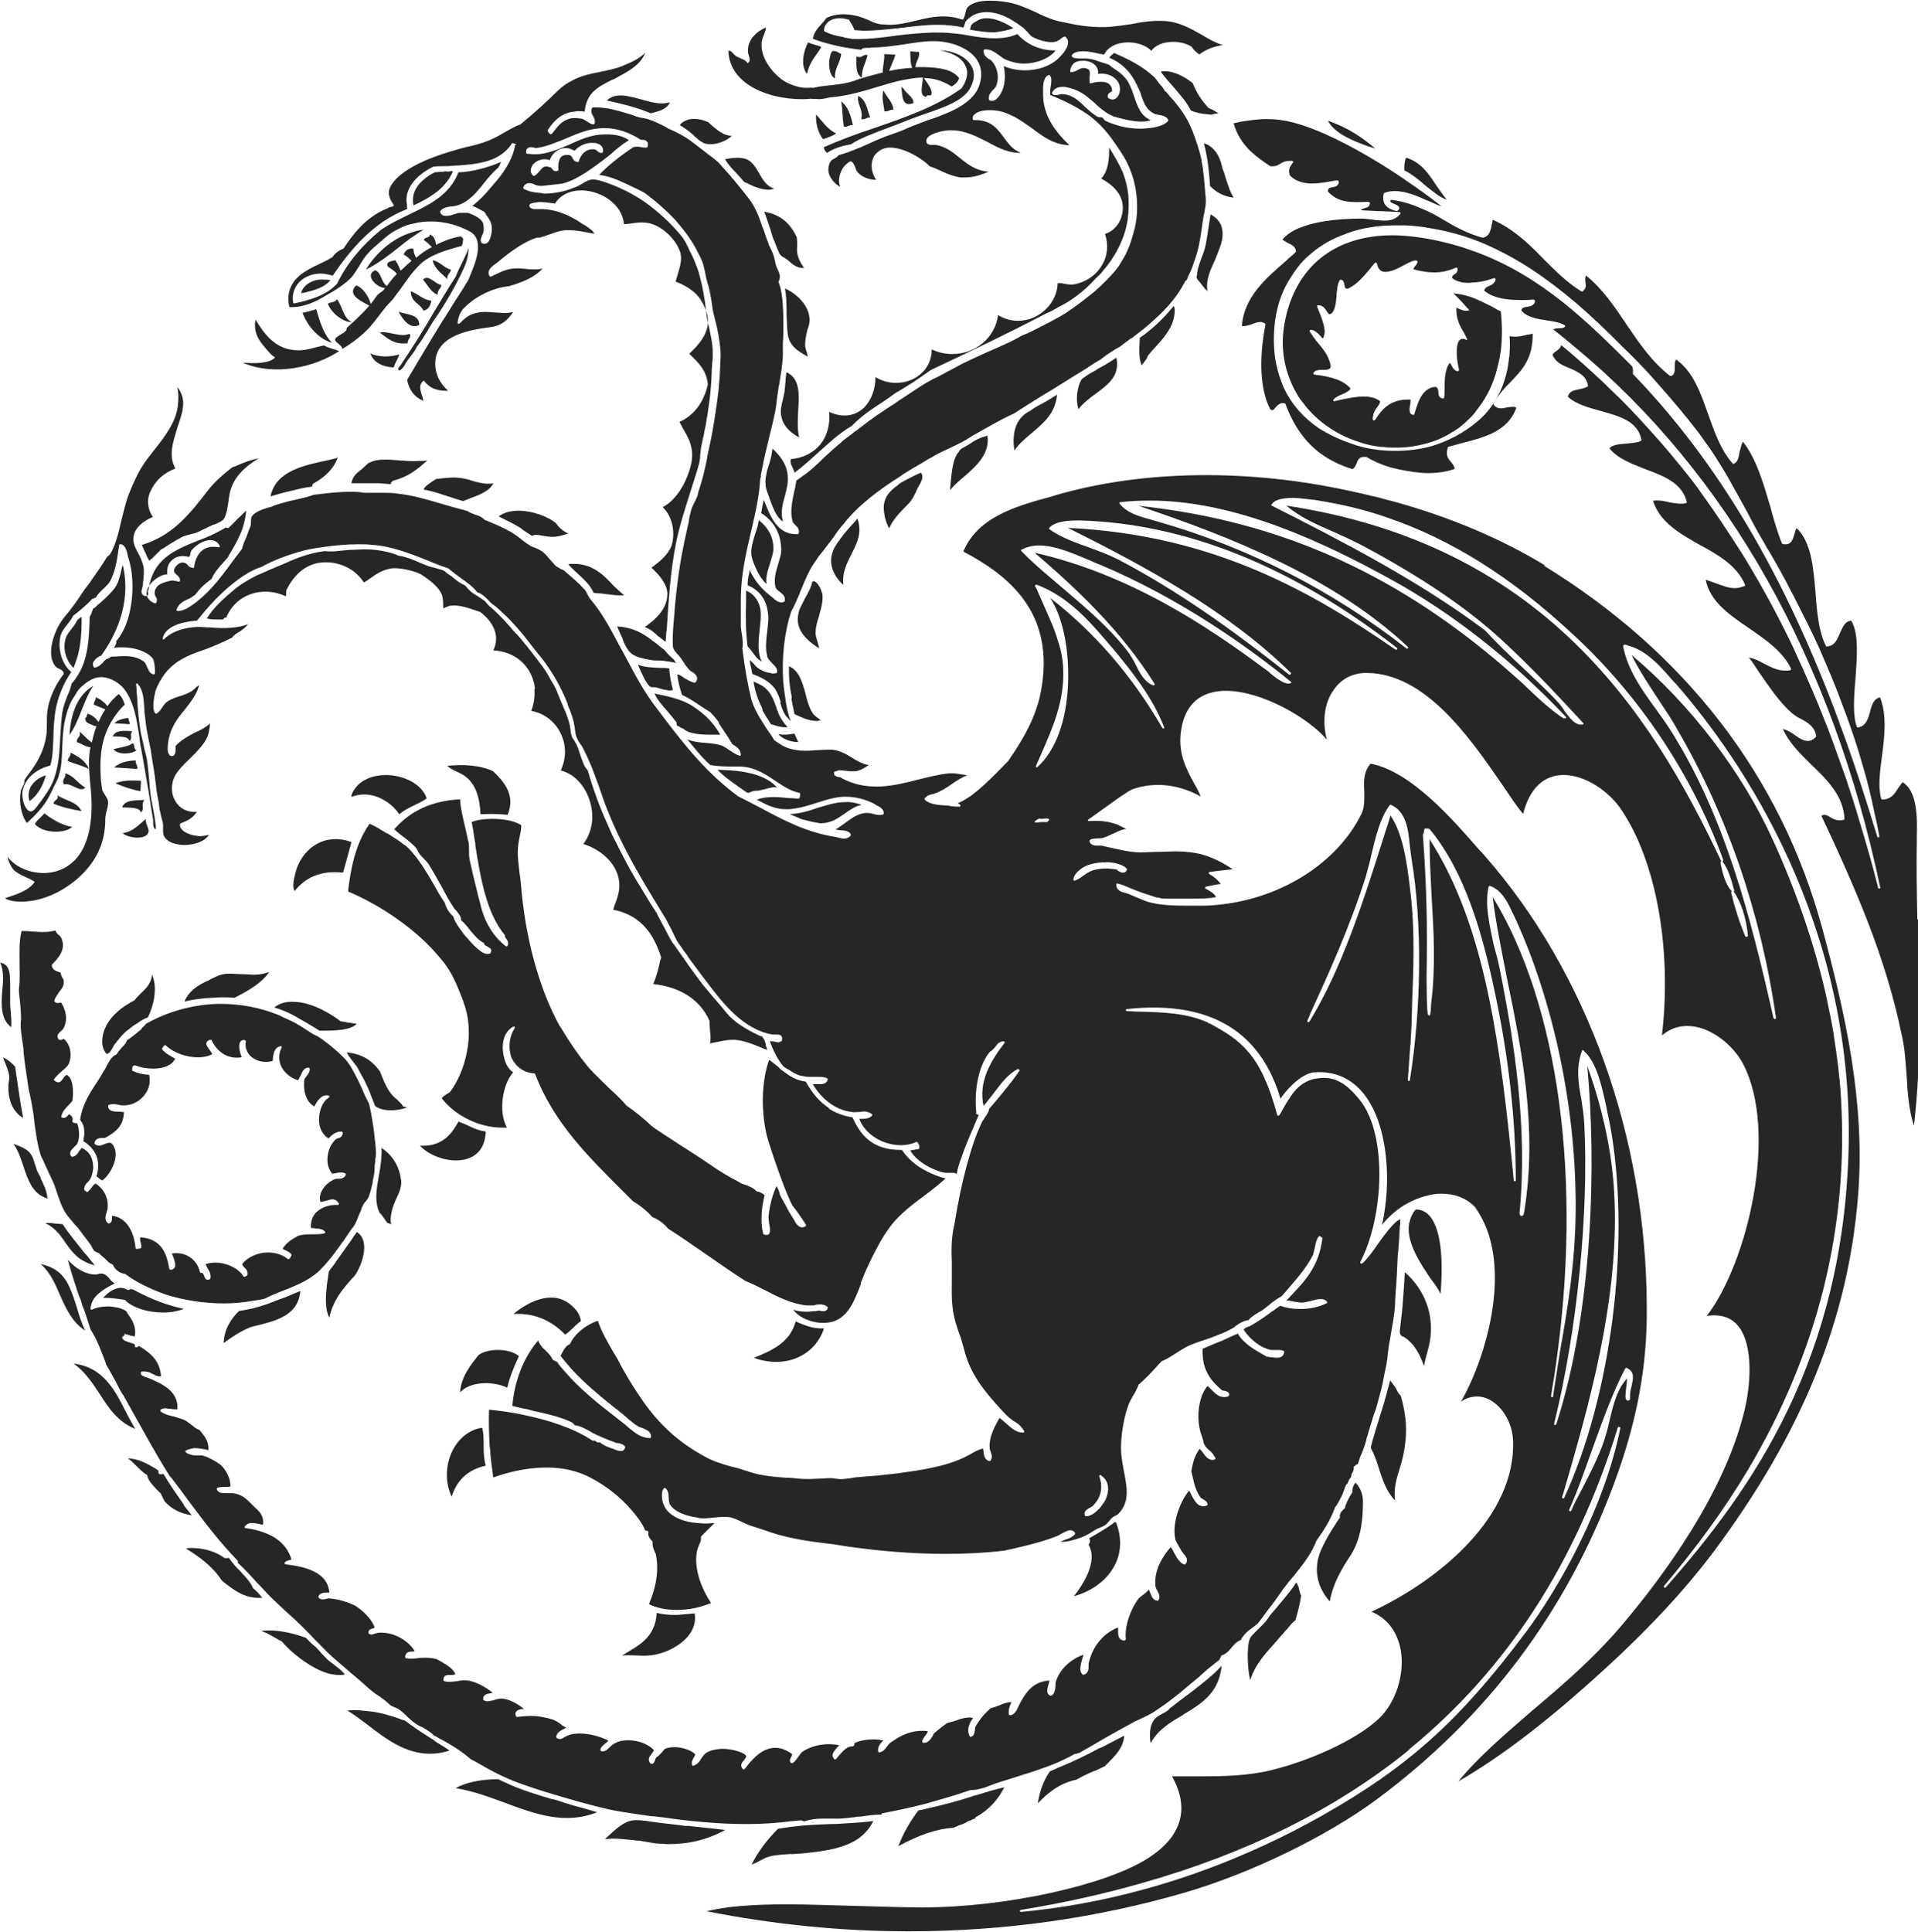 <?xml version="1.0" encoding="UTF-8"?>
<svg id="Layer_1" data-name="Layer 1" xmlns="http://www.w3.org/2000/svg" viewBox="0 0 113.73 114.53">
  <defs>
    <style>
      .cls-1 {
        fill: #262626;
        stroke-width: 0px;
      }
    </style>
  </defs>
  <path class="cls-1" d="M8.3,58.95c-.09.09-.22.22-.31.34l-.03.03c-.56.28-1.9,1.09-1.9,2.46,0,.22.09.56.28.72.19-.09.28-.25.37-.44.03-.06.09-.16.16-.22.03-.06.12-.16.19-.25.16-.19.37-.44.62-.59l.06-.06c.12-.09.25-.19.37-.25.22-.16.41-.28.66-.37.34-.69.59-1.72.25-2.53-.06.53-.37.84-.72,1.15M21.15,73.05c-.19.28-.37.56-.56.81-.22.31-.41.59-.62.87-.06.09-.12.19-.19.28-.09.12-.19.25-.28.37-.12.75-.34,2.09.03,2.74.22-1.03.78-1.68,1.34-2.31.09-.09.19-.19.25-.31.37-.59.84-1.96.03-2.46h0ZM7.24,47.87c.47.03,1.03-.03,1.12.31.25-.31-.03-.37.19-.75-.59.03-1.15,0-1.31.44M15.01,77.57c-.28.06-.56.12-.84.16-.41.41-.87,1-.91,1.9.47-.34.97-.69,1.59-.94l.22-.06c1.28-.31,2.62-.62,2.74-2.09-.19.09-.41.16-.59.25-.22.09-.44.19-.66.25-.53.22-1.03.4-1.56.53M5.02,74.3c-.44-.56-.91-1.12-1.31-1.72h0c-.12,0-.28-.03-.41-.03-.22-.03-.44-.06-.62-.03.56.25.91.72,1.22,1.19.34.47.66.9,1.25,1.15.12.06.28.12.47.16-.19-.22-.34-.44-.53-.65l-.06-.06M2.43,69.87c-.06-.12-.12-.25-.19-.37-.09-.19-.12-.37-.19-.53-.06-.22-.12-.41-.22-.53-.19-.31-.62-.47-1.03-.62.28.41.44.87.59,1.34.28.84.56,1.65,1.43,1.9-.06-.5-.22-.81-.41-1.19M7.27,49.4c.34.31,1.43.41,1.53-.06.06-.22-.19-.5-.16-.78-.41.34-.75.75-1.37.84M.66,60.91c.03-.28,0-.62-.03-1-.03-.22-.03-.47-.03-.69v-.62c0-.84.03-1.4-.59-1.53.22.47.19,1.09.12,1.68-.06.84-.09,1.68.53,2.15M6.77,42.88c.31.03.59.03.91.06.03-.19-.09-.22-.06-.37-.34.03-.63.12-.84.31M.5,64.38c-.03.87.28,1.56.87,1.9-.16-.84-.28-1.72-.41-2.59l-.06-.44c-.16-.19-.41-.41-.72-.56.03.09.06.19.12.31.09.25.22.53.25.84,0,.09,0,.19-.03.28,0,.12-.03.19-.03.25M7.86,44.07c-.25.19-.62.22-.97.31h0s-.09.03-.16.03c.22.37,1.15.31,1.37.06-.22-.03-.06-.37-.25-.4M6.77,45.5c.47.03.94.06,1.37.09.03-.25-.12-.28-.09-.5-.53,0-.97.15-1.28.4M6.83,46.44c.47.19.94.37,1.5.47,0-.22.03-.41.03-.62-.59-.03-1.12-.03-1.53.16M6.68,43.66c.41.03.91-.03,1,.28.22-.25-.03-.31.16-.59-.5-.03-1.03-.06-1.15.31M7.83,76.45l-.09-.03s-.06.06-.12.06h-.06c-.12-.09-.28-.12-.41-.12-.44,0-.84.37-1.03.59h.06c.34,0,.66.03,1.03.09.06,0,.12.03.19.03,0,0,.03,0,.03.03.44.44,1.34.72,2.25.72.47,0,.91-.09,1.22-.22-1.06-.22-1.93-.59-2.74-1-.09-.06-.22-.12-.31-.16M28.8,67.09c-.66-.09-1.06-.41-1.62-.59-.44.84-1.06,1.5-2.28,1.43,1.06,1.12,3.84,1.47,3.9-.84M30.08,82.28c.16-.69.41-1.28.69-1.87-.56-.5-1.9-.47-2.4-.06-.47.59-1.03,1.28-1.09,2.21.53-.62,1.87-.72,2.81-.28M34.44,78.32c-.06-.56-.56-1-1-1.22-1.03-.5-2.31.22-2.99.81,1.4-.09,2.4.53,3.06,1.22.34-.22.59-.56.94-.81M28.8,86.9c-.09-.34-.12-.69-.12-1.03v-.16c0-.37,0-.72-.09-1.06-1.68.25-2.59,2.4-1.81,4.09.31-1,1-1.62,2.03-1.84M98.77,94.11s-.03.03-.06.03c0,0-.03,0-.03-.03-.03-.03-.03-.06,0-.09,1.9-2.25,3.56-4.52,4.96-6.86,4.12-6.93,5.99-14.35,5.52-22.09-.06-1.15-.22-2.37-.41-3.59,0-.06-.03-.16-.03-.22-.06-.34-.12-.69-.19-1.03-.09-.44-.19-.9-.28-1.34-.69-2.99-1.75-6.08-3.12-9.08-1.84-4.06-4.9-8.05-8.39-10.98.47.94,1.03,1.78,1.62,2.68.37.56.78,1.15,1.12,1.78,2.93,5.02,4.96,10.92,5.83,17.07,0,.03-.03.06-.06.06s-.06-.03-.09-.06c-1.37-6.08-2.9-11.98-6.08-17.03-.28-.44-.59-.87-.91-1.31-.81-1.12-1.65-2.28-1.93-3.71t.03-.06s.03-.03.06-.03c.06,0,.16.03.22.06,1.09.28,1.93,1.25,2.68,2.12l.16.16c3.93,4.52,10.48,14.13,10.23,27.36-.28,12.6-5.65,20.31-10.86,26.21M103.55,55.55h0s-.06,0-.06-.03c-.34-.81-.62-1.68-.84-2.59,0-.03,0-.06.03-.06h.03s-.03,0-.03-.03c-.37-.41-.53-1.03-.66-1.65v-.06s0-.06.03-.06h.03s-.03-.03-.03-.03c-4.3-9.14-10.76-18.78-25.77-21.06.81.69,1.78,1.12,2.81,1.56.5.22,1.03.47,1.53.72,3.59,1.9,6.36,3.77,8.49,5.74,1.72,1.59,3.18,3.15,4.74,4.84l.03.03s.03.03,0,.06c0,.03-.03.03-.06.03h-.09c-.37,0-.66-.41-.94-.78-.09-.16-.22-.31-.34-.47-.62-.69-1.37-1.37-2.09-2.06-.81-.75-1.62-1.53-2.31-2.28-3.9-2.93-8.58-5.34-12.64-7.39-.03,0-.03-.03-.03-.03t.03-.06c.19-.25.56-.34,1.09-.37h.12c.47,0,.97.09,1.34.12l.16.03c1.4.22,2.74.53,4.09,1,3.78,1.28,7.39,3.52,11.08,6.96,3.93,3.62,7.08,8.36,8.89,13.35,0,.03,0,.06-.03.09h-.03s.03,0,.03.03c.34.44.5,1.03.66,1.62l.03.06s0,.06-.03.06h-.03s.03,0,.03.03c.44.65.72,1.5.84,2.62-.03.03-.06.06-.09.06M92.75,42.6h-.03c-.72-.47-1.43-1.12-2.12-1.78-.25-.25-.5-.47-.75-.69-6.71-5.99-13.82-9.24-22.34-10.14,5.49,1.84,11.61,4.27,15.97,8.36.03.03.03.06,0,.09-.03.03-.06.03-.09,0-4.43-3.46-9.39-5.99-14.76-7.52-.09-.03-.22-.06-.31-.09-.66-.19-1.47-.37-1.93-.97,0-.03-.03-.03,0-.06,0-.03.03-.03.06-.03.56-.06,1.15-.09,1.75-.09,5.09,0,10.33,2.5,14.29,4.68,3.62,2,7.11,4.71,10.36,8.14.03.03.03.06,0,.09q-.06,0-.09,0M82.74,38.51c-4.77-3.28-10.64-6.8-19.41-7.21,4.68,2.34,9.52,4.96,13.2,8.58.03.03.03.06,0,.09,0,.03-.03.03-.06.03h-.03c-2.4-1.9-6.08-4.71-10.14-6.83-.56-.28-1.15-.5-1.75-.72-.78-.28-1.59-.56-2.31-1.06-.03,0-.03-.03-.03-.06s0-.03.03-.06c.28-.28.81-.41,1.62-.41h.22c6.27.19,12.57,2.74,18.75,7.55.03.03.03.06,0,.09,0,.03-.06.03-.09,0M76.5,40.51s-.09.03-.12.03-.09-.03-.12-.03c-.09-.03-.19-.06-.28-.12-.22-.12-.47-.31-.69-.5-.09-.09-.19-.16-.28-.22-3.4-2.53-8.02-5.62-13.66-6.9,2.4,2.06,5.09,4.55,7.11,7.77.03.03,0,.06,0,.06,0,.03-.03.03-.06.03h-.03c-.5-.19-.78-.72-1.03-1.22-.12-.25-.25-.47-.37-.65-1.06-1.43-2.53-2.68-3.93-3.87-.84-.72-1.72-1.43-2.47-2.21,0-.03-.03-.03-.03-.06s.03-.03.03-.03c.31-.16.66-.25,1.03-.25,1,0,2.09.5,3.06.9.19.09.41.19.59.25,4.74,2,8.77,4.87,11.29,6.93.03,0,.03.03.03.06-.03,0-.03.03-.06.03M69.01,43.19s-.06,0-.09-.03c-1.78-3.09-4.03-5.68-6.65-7.71.75,1.12,1.15,3.09,1.06,5.12-.09,2.18-.75,3.96-1.81,4.9l-.03.03h-.03s-.03-.06-.03-.09c.12-.28.25-.56.37-.84.59-1.37,1.28-2.9,1.25-4.71,0-.65-.12-1.28-.31-1.84-.22-.78-.56-1.47-.84-2.12-.12-.28-.25-.56-.37-.84-.03-.09-.09-.22-.16-.31,0-.03,0-.06.03-.06t.06-.03c1.93.72,3.24,2.28,4.43,3.68l.03.03c1.25,1.5,2.43,2.99,3.12,4.77,0,0,0,.03-.03.06M65.55,51.12c.34,0,.94.06,1.25.37t.03.06c-.06.16-.16.19-.25.19-.12,0-.28-.09-.37-.19h0c-.41-.06-.75-.09-1.19,0-.34.06-.59.22-.84.41-.12.09-.28.19-.44.25h-.06s-.03-.03-.03-.06c0-.37.59-.81,1-.9.28-.09.59-.12.91-.12M65.64,88.68c-.03.12-.09.28-.19.41-.09.12-.16.25-.28.37-.25.25-.5.44-.78.44h0s-.06-.03-.06-.03c-.09-.28.12-.37.28-.47.06-.03.12-.06.16-.09.5-.47.66-1.09.41-1.78,0-.03,0-.06.03-.06.03-.03.06-.03.06,0,.41.25.53.72.37,1.22M62.12,48.71l-.03.03h-.34c-.09,0-.22.03-.34.03h0s-.06-.03-.06-.03c0-.03,0-.06.03-.06.16-.12.28-.19.34-.12.16-.03.25-.03.34-.03.03,0,.12,0,.16.06,0,.03-.06.09-.09.12M77.68,60.13c1.06-2.31,2.37-5.18,3.31-8.17.12-.44.25-.9.34-1.34.25-1,.47-2.03,1.06-2.87.03-.03.06-.03.09-.03.91.41,1.03,1.47,1.12,2.46.03.25.06.47.09.69.66,3.9.59,8.95-.09,13.17,0,.03-.03.06-.06.06h0s-.06-.03-.06-.06c.06-.72.09-1.47.16-2.18l.06-1.09c0-.41.03-.84.03-1.25.09-2.09.16-4.27-.06-6.3-.22-1.96-.44-3.71-1.22-4.87-.12.44-.28.87-.41,1.31-1.22,3.84-2.47,7.77-4.4,10.92-.03.03-.06.03-.09.03-.03-.03-.03-.06-.03-.09l.16-.37ZM84.45,49.18s.03-.06.06-.06c.09,0,.16,0,.25.03t.03.03c2.09,2.53,3.12,6.21,3.81,9.48.84,3.87,1.28,7.68,1.28,11.32,0,.03-.03.06-.06.06s-.06-.03-.06-.06c-.78-8.02-1.68-15.07-4.99-20.22,0,1.12.06,2.25.12,3.4.12,2.03.25,4.12-.03,6.36-.03.69-.06.69-.12.69t-.06-.03c-.09-.09-.09-2.31-.09-2.34.06-2.87,0-5.37-.22-8.36.06-.06.06-.19.09-.31M88.26,52.58s.06-.06.06-.06c.12.03.25.09.34.16.41.25.72.78.94,1.25.03.09.06.16.12.25l.06.12c2.37,5.12,3.71,11.54,3.65,17.57-.03,2.99-.47,5.71-.94,8.33l-.12.78c-.09.59-.19,1.22-.28,1.81,0,.03-.03.06-.06.06h0s-.06-.03-.06-.06c.09-.65.22-1.31.28-1.81,1.59-11.01.19-21.37-3.74-27.8.19,1.56.53,3.21.87,4.93.84,4.12,1.81,8.8,1,13.73-.03.19-.06.25-.16.25s-.09-.09-.12-.12v-.03c.5-5.02-.31-10.2-1.19-14.57-.09-.47-.22-.9-.34-1.34-.25-1.22-.53-2.34-.31-3.43M93.81,62.29s.03-.03.03-.03t.06.03c.06.06.09.12.16.16.66.72.94,2.03,1.19,3.18.03.16.06.31.09.47.09.37.16.75.22,1.12,1.09,6.68-.03,15.57-2.81,21.59,0,.03-.03.03-.06.03h-.03s-.06-.06-.03-.09l.09-.28c1.4-4.84,3.37-11.48,2.99-17.81-.12-2.34-.69-4.96-1.59-7.46.53,5.65.37,14.41-1.84,21.25,0,.03-.03.06-.09.03-.03,0-.06-.03-.03-.09,1.37-5.55,2.06-12.54,1.78-17.81-.03-.44-.09-.9-.16-1.34-.19-.97-.34-2,.03-2.93M96.47,81.1s.03.03.03.03c.44.22.34.62.25,1.03-.06.25-.12.5-.09.78t-.03.06c-.06.06-.12.06-.19,0-.09-.09-.06-.34,0-.84.03-.16.03-.31.03-.44-.03.03-.06.09-.09.12-.53.65-.72,1.47-.94,2.37-.09.44-.22.9-.37,1.34-.31.87-.72,1.68-1.12,2.46-.22.44-.47.87-.66,1.28-.03.09-.09.19-.12.28,0,.03-.03.03-.06.03h-.03s-.06-.06-.03-.09c.03-.09.09-.19.12-.28.41-.94.78-2,1.19-3.15.62-1.72,1.25-3.49,2-4.93.06-.06.09-.06.12-.06M90.44,96.82c-3.9,5.21-6.96,7.96-12.1,10.86-3.87,2.18-10.08,4.96-17.81,5.68h0s-.06-.03-.06-.06.03-.06.06-.06c2.53-.41,4.9-.94,7.18-1.59,6.18-1.75,11.42-4.34,15.72-7.8l.03-.03c.06-.03.09-.09.12-.12,5.8-4.74,9.89-11.07,12.35-19.06,0-.03.03-.06.09-.03.03,0,.06.03.06.06-.94,4.65-3.53,9.33-5.65,12.17M9.33,34.77c-.12.12-.16.25-.16.41,0,.09.03.12.06.19.06.09.12.19.03.37,0,.03-.03.03-.06.03h-.03c-.47-.19-.5-.5-.47-.69.09-.5.72-1,1.22-1.03-.03-.31.03-.59.22-.78.25-.28.62-.37,1.06-.25.06-.03.09-.12.09-.22.03-.06.03-.12.06-.16.19-.25.69-.62,1.12-.62.25,0,.44.12.56.34v.06s-.03.03-.06.03c-.12-.03-.25-.03-.34-.03-.72,0-1.06.62-1.12,1.22t-.03.03s-.03.03-.06,0c-.16-.03-.25-.09-.31-.19-.06-.06-.09-.09-.22-.12-.12-.03-.28.03-.41.16-.09.09-.16.22-.16.31,0,.12.06.16.16.25s.22.19.19.37c0,.03-.03.03-.03.03h-.06c-.12-.03-.25-.06-.41-.06-.31.06-.66.16-.84.34M9.17,39.95s-.03.03-.03.03h-.06c-.19-.06-.25-.19-.31-.34-.03-.03-.06-.09-.06-.12-.06-.16-.12-.28-.25-.34-.28-.19-.62-.28-1.09-.28-.22,0-.47.03-.72.03h-.06c-.06.06-.12.09-.19.12-.03,0-.06.03-.09.03s-.03.03-.03.03c-.06.03-.12.09-.16.16-.12.12-.28.28-.5.31-.03,0-.06,0-.06-.03-.06-.09-.06-.19-.03-.28,0-.03.03-.06.06-.09.09-.16.31-.28.41-.31.75-1.03,1.84-3.03,1.28-5.37-.06.16-.09.31-.12.47-.09.31-.16.62-.34.87-.25.37-.91.94-1.03,1.03-.03.03-.06.03-.06.06-.06.06-.12.12-.22.16v.03c-.06.16-.09.31-.19.44-.03,1.22-.09,2.46-.66,3.4-.12.19-.25.41-.41.56-.06.25-.12.47-.25.72-.12.31-.25.65-.31,1.03-.06.47-.09,1-.12,1.47-.03.65-.06,1.31-.22,1.93-.19.78-.41,1.12-.84,1.72-.03.06-.06.09-.12.16-.19.25-.37.56-.56.56-.09,0-.19-.06-.25-.16-.22-.25-.28-.78-.25-1.03.16-.87.97-1.37,1.65-1.53.16-.5.16-1.12.19-1.78,0-.34.03-.72.06-1.03.12-1.22.59-2.15,1-2.74-.53-.41-.81-1.31-.66-2.06.06-.31.25-.53.44-.78.12-.16.25-.31.31-.47,0,0,0-.03.03-.03l.12-.09c.34-.28.69-.56.97-.87,0-.03.03-.03.06-.03v.06-.06s.03,0,.06-.03.09-.06.12-.03c.09-.22.28-.37.44-.53.19-.19.37-.34.47-.59.28-.59.37-1.25.47-2,0-.03.03-.06.06-.06h.09c.25.12.31.41.37.69,0,.03.03.09.03.12s.03.06.03.09c.44,1.43.22,3.77-.75,4.84.03.16-.06.28-.12.37l-.03.03c.16-.03.31-.03.5-.03.78,0,1.47.25,1.81.65.03.03.03.09.06.12.07.34.1.56.07.81M31.54,9.84c.19-.31.66-.5,1.06-.34.12-.41.5-.72.94-.72.19,0,.34.06.53.16.22-.25.59-.47,1.03-.47.09,0,.19,0,.28.03.16.03.44.19.37.5,0,.03-.03.03-.03.06-.12.03-.22-.03-.28-.09-.03-.03-.06-.06-.12-.09-.06-.03-.12-.03-.19-.03-.44,0-.72.37-.81.72,0,.03-.03.06-.06.03-.19,0-.25-.12-.31-.22-.03-.06-.06-.12-.12-.16s-.16-.03-.22-.03c-.16,0-.25.03-.34.12-.12.12-.19.37-.16.75,0,.03,0,.06-.03.06-.06.03-.09.03-.12.03-.12,0-.19-.09-.25-.16-.03-.03-.03-.06-.06-.06-.09-.03-.19-.06-.25-.06-.19,0-.28.12-.41.28-.09.09-.19.22-.31.28h-.03s-.03-.03-.06-.03c-.16-.19-.16-.37-.03-.56M30.54,8.62c-.16.94-.78,1.75-1.25,2.28l-.16.19c-.34.41-.69.78-1.12,1.12.25.09.41.19.69.34,0,0,.03,0,.03.03.03.06.09.12.12.19.12.16.28.37.31.69.03.25-.06.72-.22.9-.06.06-.12.09-.19.09h-.03c-.09,0-.16-.03-.19-.09-.06-.12,0-.28.06-.41.03-.06.03-.09.06-.12.06-.22.03-.37,0-.56,0-.03,0-.06-.03-.09-.12-.22-.44-.41-.87-.56h-.47c-.12,0-.25.06-.37.09-.16.06-.31.09-.47.09s-.28-.06-.34-.22v-.06c.09-.12.22-.19.34-.22.12-.03.25-.06.37-.06.12-.03.22-.03.31-.06.69-.22,1.15-.78,1.59-1.34.25-.31.53-.65.84-.9.09-.16.12-.25.16-.34-.78.34-1.72.59-2.53.62-.53,1.37-1.75,1.93-2.93,2.5-.16.09-.34.16-.5.25-.41.19-.78.41-1.15.65-1.15.94-2,1.96-2.59,3.15v.03c-.66.72-1.65,1-2.56,1.19h-.03s-.03-.03-.03-.03c-.09-.44.03-.81.28-1.15.31-.37.81-.59,1.34-.59.25,0,.47.06.72.12,1.09-1.59,2.4-3.15,4.37-3.93.03,0,.03-.03.06-.03-.03-.09-.03-.16-.03-.25,0-.06-.03-.16-.03-.22,0-.22.03-.41.09-.56.28-.78,1.06-1.25,1.5-1.47h.03c.28-.03.56-.03.84-.03.5-.03,1-.06,1.47-.12.66-.09,1.25-.25,1.72-.59.22-.16.44-.37.59-.62,0-.03.03-.03.06-.03.06,0,.09.03.09.03h.03s.03,0,.06.03c0,0,.03.03.03.06-.06-.03-.09,0-.09.03M91.66,33.55c-2.65-1.62-5.77-2.93-9.11-3.84-.25-.06-.5-.12-.72-.19s-.44-.09-.66-.16c-1.19-.28-2.4-.53-3.62-.72-2-.31-4.03-.47-6.02-.47-3.06,0-5.96.37-8.58,1.09-.19.06-.34.09-.53.16-2.18.59-4.43,1.22-5.3,3.28,2.65,1.4,5.52,3.62,4.59,8.36-.31,1.59-1.15,2.93-1.93,4.06-1.47,1.53-2.25,2.21-2.99,2.5.06.03.12.06.16.12v.06s-.03.03-.06.03c-.12,0-.28,0-.44-.03h-.03s-.09,0-.12-.03h-.06c-.12,0-.28-.03-.41-.03h-.03c-.34-.03-.81-.12-.97-.34v-.06c.12-.16.28-.22.44-.25.03,0,.09-.03.12-.03.37-.12.72-.34,1.03-.56.28-.19.59-.41.94-.53-.06,0-.12-.03-.16-.03-.25-.03-.47-.09-.69-.09h-.22c-.62.06-1.22.22-1.84.37-.72.19-1.47.37-2.22.41-.69.03-1.34-.06-1.93-.31-.12-.06-.31-.12-.44-.22-.03,0-.06-.03-.12-.03-.09,0-.16-.03-.22-.09h-.03c-.03-.06-.03-.12-.03-.19,0-.03.03-.03.03-.03.03-.03.06-.03.09-.03.06-.03.12-.06.22-.06.12,0,.25.03.37.03.12.03.25.03.37.03h.16c.31-.03.59-.22.81-.37-.37-.06-.69-.25-1-.44-.34-.22-.69-.41-1.15-.47h-.34c-.22,0-.47.03-.69.03-.19.03-.37.03-.56.03s-.34,0-.47-.03c-.34-.03-.62-.12-.91-.28-.16-.09-.31-.19-.47-.31l-.03-.03c-.12-.22-.28-.44-.41-.62-.31-.5-.66-1-.87-1.59-.09-.25-.12-.5-.19-.75-.03-.16-.06-.31-.09-.47-.09-.37-.12-.72-.19-1.09-.03-.28-.09-.59-.12-.87v-.03c.06-.28,0-.56-.03-.84-.03-.19-.06-.34-.06-.53v-1.56c0-1.4.31-2.74.62-4.06.25-1.06.47-2.06.53-3.06,0-.03.03-.06.03-.09s.03-.03,0-.09v-.03c.06-.28.12-.53.16-.81.09-.41.19-.81.28-1.19.19-.81.41-1.59.5-2.31v-.06c.03-.31.09-.59.12-.87,0-.03,0-.09.03-.12.06-.44.16-.9.19-1.34.03-.19.03-.41.03-.59v-.56c.03-.34.03-.65.03-.94,0-.47,0-.87-.03-1.25-.03-.53-.09-1-.25-1.4v-.06c.16-.25.03-.5-.06-.72-.06-.09-.09-.22-.12-.31-.03-.16-.06-.25-.09-.41-.06-.19-.12-.34-.22-.53-.03-.06-.06-.12-.09-.19-.03-.09-.06-.19-.09-.25-.06-.19-.12-.31-.16-.47-.03-.09-.06-.16-.09-.25,0-.03-.03-.06-.03-.06-.25-.75-.47-1.31-.94-1.87-.25-.34-.53-.65-.78-.97-.06-.06-.12-.12-.16-.19-.25-.28-.5-.56-.75-.84-.19-.16-.37-.31-.56-.44-.28-.22-.56-.44-.84-.65-.09-.06-.16-.12-.25-.19-.34-.25-.75-.47-1.25-.69h-.03c-.12-.09-.25-.16-.44-.25-.06-.03-.16-.06-.25-.12q-.25-.12-.56-.22c-.12-.03-.28-.06-.44-.09-.16-.03-.34-.09-.5-.16-.03,0-.06-.03-.09-.03-.66-.19-1.31-.41-2-.41h-.25c-.12.19-.06.34.03.5.06.12.16.28.09.47h0s-.03.03-.06.03c-.09,0-.19-.03-.25-.09-.06-.03-.09-.06-.16-.09-.09-.06-.22-.16-.34-.16h-.03c-.12-.03-.25-.03-.37-.03-.19,0-.37.06-.56.16-.28.16-.41.34-.66.65l-.09.12s-.06.03-.09.03c-.06-.03-.12-.09-.16-.19v-.06c.44-.69.94-1.03,1.56-1.09.06,0,.12-.03.19-.03.12,0,.28,0,.44.03.09-1.15.87-1.5,1.59-1.87.16-.06.28-.12.44-.22.78-.41,1.31-.78,1.56-1.4-.34.34-.81.56-1.28.75l-.06.03c-.41.16-.84.25-1.28.34-.62.12-1.22.25-1.72.53-.34.19-.47.25-.87.62-.62.62-1.31,1.25-2.22,2h-.03c-.28.09-.56.28-.87.44-.31.19-.66.37-.97.5-.41.16-.84.28-1.28.37-.22.06-.47.12-.69.19-1.09.31-2.43.78-3.31,1.53-.22.19-.69.65-.62,1.09.03.22.12.37.22.53.03.03.03.06.06.09v.06s-.03.03-.03.03c-.03.03-.09.03-.12.03-.06.03-.16.03-.25.12h-.03c-1.22.5-2,1.53-2.53,2.34l-.03.03c-.25.09-.47.25-.62.47,0,0,0,.03-.03.03-.25.16-.5.28-.78.41-.78.37-1.59.78-1.78,1.68-.06.25-.06.62.03.87h.12c.78,0,1.47-.34,2.09-.72.5-.28,1.09-.65,1.47-1.06.16-.19.31-.44.47-.69.16-.28.34-.56.56-.78.09-.12.34-.34.5-.47l.03-.03c.44-.37.72-.65,1.19-.87.28-.16.59-.28.94-.34.34-.09.69-.12,1.03-.12.81,0,1.59.22,2.28.59.94.5.31,1.96-.03,2.75l-.03.09c-.06.12-.12.22-.19.31-.03.06-.06.09-.09.16-.19.28-.37.59-.56.87-.25.41-.5.81-.75,1.19-.75,1.22-1.43,2.37-2.06,3.43.12.62.44,1.03.97,1.25-.03-.06-.03-.16-.06-.25-.12-.31-.25-.72.06-.94,0,0,.03-.03.03,0t.03.03c.28.37.69.56,1.28.56h.12c-.41-.37-.84-.97-.75-1.84.19-1.5,2.12-1.78,3.24-1.93.75-.09,1.09-.5,1.37-.9-.16.03-.31.06-.5.06s-.37-.03-.56-.03c-.34-.03-.72-.06-1,0-.5.09-.72.25-1.12.65-.03.03-.06.03-.09,0-.03,0-.03-.03-.03-.06.06-.37.16-.59.31-.78.66-.72,1.75-1.28,2.74-1.37.81-.25,1.5-.5,2-1.06-.16.06-.31.06-.53.06-.16,0-.31,0-.5-.03-.12,0-.28-.03-.44-.03h-.06c-.53,0-.91.19-1.28.37-.09.03-.16.09-.25.12-.03.03-.06,0-.09-.03-.19-.31.12-.56.34-.72.03-.03.06-.03.09-.06.59-.5,1.47-1.19,2.28-1.47.06-.03.12-.03.19-.03s.12,0,.16-.03c.16-.03.34-.12.5-.16.31-.12.59-.22.91-.25h.28c.34,0,.66.06.97.12.16.03.31.06.5.09-.12-.22-.34-.34-.56-.5l-.12-.06c-.53-.37-1.34-.84-2.34-.9h-.44c-.12,0-.28,0-.37-.12,0,0-.03-.03-.03-.06v-.06s.03-.03.03-.06c.12-.06.31-.09.53-.12h.09c.28,0,.62.06.87.09.31-.5.87-.78,1.56-.78,1.15,0,2.43.81,2.53,2,.19,0,.37-.03.56-.06.22-.03.47-.06.72-.03.94.09,1.84,1.03,2.06,1.78.12.41-.03.87-.16,1.31-.03.12-.09.28-.12.41.44.16,1.19.53,1.53,1.15.16.25.34.65.37.94.16.94-.59,1.72-1.09,2.18.06.06.09.09.16.16.44.44.87.87.94,1.65v.03c-.25,1.06-.81,1.81-1.68,2.21.06.12.16.28.22.41.28.47.56.97.53,1.65-.03.72-.47,1.68-.78,2.09-.31.44-.62.72-.97.9.56.5.78,1.5.53,2.28-.22.59-.78,1-1.19,1.31.37.34.97.97.94,1.59-.03.94-.78,1.53-1.34,1.93.34.12.59.34.81.56.03,0,.03.03.06.03.12.09.25.22.37.28l.03-.44c0-.09,0-.16.03-.22.12-1.81.22-3.56.56-5.21.19-.97.5-1.9.78-2.81.19-.62.41-1.25.59-1.9.03-.16.06-.34.06-.53.03-.16.03-.31.06-.47.06-.22.09-.47.16-.72.03-.22.09-.41.12-.62.16-.94.31-1.93.34-3.06,0-.19.03-.37.03-.56.03-.12.03-.25.03-.41v-.19c0-.16,0-.28-.03-.47-.03-.28-.09-.59-.16-.9s-.16-.65-.19-1c-.09-.84-.22-1.53-.37-2.09-.06-.25-.12-.47-.22-.69-.09-.25-.19-.5-.31-.72-.06-.12-.12-.22-.16-.34-.12-.25-.22-.44-.37-.65-.53-.65-1.12-1.22-1.75-1.72-.5-.41-1.06-.75-1.62-1.03-.09-.03-.19-.09-.34-.16-.5-.22-1.22-.5-1.59-.5h-.03c-.22.03-.41.12-.59.25-.16.09-.34.19-.53.25-.37.16-1.03.34-1.72.34-.06,0-.09,0-.16-.03-.41-.03-.78-.09-1.06-.25-.03-.03-.03-.06-.03-.09.06-.16.19-.25.34-.25.12,0,.25.03.34.09.09.03.16.06.22.06.16.03.37,0,.59-.03.09,0,.19-.03.28-.03.19-.03.34-.03.53-.06.5-.12.94-.37,1.34-.62.53-.34,1.03-.72,1.5-1.09.34-.31.72-.62,1.12-.87-.41-.28-.87-.34-1.31-.34h-.16c-.69,0-1.37.28-2.03.59-.66.28-1.37.59-2.06.59-.16,0-.31-.03-.47-.03-.03,0-.06-.03-.06-.06,0-.12,0-.19.06-.25.09-.09.25-.12.5-.03.59-.06,1.15-.31,1.78-.56.72-.31,1.43-.62,2.28-.62h.06c.72,0,1.43.25,2.12.69h.03c.12,0,.28,0,.34.12.06.06.06.16.03.28,0,.03-.03.03-.06.06-.12,0-.25,0-.34-.03-.16-.03-.28-.03-.44,0-.5.34-1.4.97-2.03,1.65.75.09,1.4.44,2.06.75.22.09.44.22.62.31.72.53,1.31,1.06,1.81,1.59.47.53.87,1.06,1.19,1.62.12.25.25.47.37.72.12.28.19.59.25.9.03.16.06.31.12.5,0,.03,0,.06.03.09.09.34.19.78.25,1.31.03.25.09.5.16.75.03.12.06.25.09.37l.03.12c.06.28.12.59.16.9.03.25.06.5.06.75s-.03.5-.03.75c-.03.84-.12,1.68-.25,2.5-.12.87-.28,1.75-.47,2.56,0,.06-.03.09-.03.16l-.03.19c-.12.62-.28,1.28-.5,1.93-.03.09-.03.16-.06.25-.06.16-.12.28-.19.41-.09.19-.19.37-.22.59-.06.19-.09.37-.12.59-.19.84-.37,1.68-.5,2.46-.03.22-.06.41-.09.62-.09.62-.16,1.25-.22,1.87,0,.12-.03.28-.03.47-.03.19-.03.41-.06.62-.03.47-.06.97-.03,1.31.03.22.16.31.28.47.06.06.12.12.19.22.06.09.12.19.19.28.09.16.19.28.31.41.03.03.09.09.16.12.16.09.28.22.31.37,0,.09-.03.16-.09.25t-.06.03c-.28-.06-.44-.19-.62-.28-.12-.09-.25-.19-.41-.22.06.53.16.84.28,1.22.41.19.78.44,1.15.69.19.12.34.22.53.34.19.19.34.37.5.59t0,.06h0c.19.28.37.56.56.84.06.12.16.25.22.37.03.03.09.09.16.12.19.12.34.25.37.53t-.03.06s-.03.03-.06,0c-.22-.06-.37-.19-.53-.28-.12-.09-.28-.19-.44-.28-.28-.12-.62-.16-1-.19s-.78-.06-1.12-.22c.41.5.84,1.06,1.37,1.53.5.09,1,.09,1.5.09h.28c.84.03,1.47.44,2.06.84.47.31.87.59,1.43.72.03,0,.06.03.06.06l-.03.22s-.03.06-.06.06c-.19,0-.37-.03-.56-.03-.31-.03-.62-.06-.94-.06h-.03c-.41,0-.72.06-.97.16l.09.03c.53.28,1,.53,1.68.53h.03c.12,0,.25,0,.37-.03.53-.06,1-.22,1.47-.37.5-.16.97-.31,1.5-.34h.16c.25,0,.5.03.78.09.28.06.62.19.87.31.03.03.06.03.09.06,0,0,.03,0,.03.03.22.09.5.25.47.5,0,.03-.03.06-.03.06-.06.03-.16.03-.25.03-.12,0-.22-.03-.34-.06-.12-.03-.25-.06-.34-.06h-.12c-.5.06-.87.34-1.28.65-.19.12-.34.25-.5.34.09,0,.16.03.25.03.28.03.56.03.66.25v.06c-.09.12-.22.19-.41.19-.12,0-.25-.03-.34-.06-.06,0-.09-.03-.12-.03-1.72-.25-3.18-1.03-4.46-1.72-.47-.25-.91-.47-1.34-.69-1.87-1.37-3.18-3.03-4.52-4.8l-.31-.41c-.78-1-1.37-2.15-1.97-3.28-.09-.16-.19-.34-.28-.5-.5-.97-1.03-1.93-1.72-2.74-.06-.09-.12-.19-.16-.28s-.09-.16-.12-.22c-.06-.06-.12-.12-.19-.19-.09-.09-.16-.19-.25-.25-.25-.25-.53-.47-.78-.69-.06-.06-.16-.09-.22-.12-.09-.06-.22-.12-.31-.19-.12-.12-.25-.28-.37-.41-.16-.19-.28-.34-.47-.47-.09-.06-.22-.12-.31-.16s-.22-.09-.31-.12c-.19-.12-.37-.25-.53-.37l-.03-.03c-.19-.16-.41-.31-.62-.44t-.06-.03c-.44-.25-.94-.47-1.5-.69,0,0-.03,0-.03-.03-.12-.12-.31-.22-.53-.28-.16-.06-.34-.12-.47-.22-.34-.09-.69-.19-1.03-.28-.09-.03-.19-.06-.31-.09-.12-.03-.28-.09-.41-.12-.75-.22-1.5-.44-2.31-.53-.34-.06-.69-.06-.97-.06h-.87c-.16,0-.28,0-.41-.03-.22-.03-.44-.03-.66-.03-.59,0-1.12.06-1.68.12-.16.03-.31.03-.47.06-.19.06-.34.12-.53.16s-.34.09-.5.12c-.12.03-.28.06-.41.09-.31.09-.62.16-.94.28-.09.06-.22.09-.37.12-.37.12-.81.28-.94.56-.03.09-.03.19-.03.28s0,.19-.03.25c-.03.09-.09.22-.12.31-.03.12-.09.22-.12.34-.09.19-.19.41-.25.65v.03c-.16.22-.31.41-.47.62-.66.9-1.34,1.84-2.15,2.46l-.06.06c-.34.25-.72.56-1.15.56t-.06-.03v-.06c.12-.34.41-.5.69-.62.16-.06.28-.16.41-.25.25-.34.53-.62.97-.94.19-.41.44-.69.72-1,.09-.09.16-.19.25-.28l.06-.12c.22-.37.47-.78.66-1.22.19-.41.31-.87.37-1.43-.19.16-.34.34-.53.5-.16.16-.31.34-.5.5,0,0-.03,0-.03.03h-.03c-.06,0-.09-.03-.09-.03h-.03c-.09.06-.22.12-.34.19-.41.22-.81.41-1.25.56-1.4.56-2.74,1.09-2.99,2.93,0,.03-.03.03-.03.06-.03,0-.03.06,0,.12,0,.06.03.12-.03.16-.03.03-.06.06-.16.03h-.03c-.25-.12-.16-.34-.12-.5.03-.06.03-.09.03-.16.03-.28.06-.53.06-.84,0-.16-.03-.31-.09-.47-.06-.19-.16-.41-.25-.56-.16-.31-.31-.59-.28-.9.03-.5.44-.94,1.15-1.25-.31-.47-.37-1-.16-1.47.31-.69.78-1.12,1.5-1.4-.44-.78-.12-1.62.12-2.43.19-.56.37-1.06.34-1.56-.03-.28-.12-.56-.34-.84.06.31.09.75,0,1.28-.16.87-.72,1.62-1.31,2.37-.22.28-.47.59-.66.87-.34.5-.62,1.09-.94,1.9-.16.44-.28.97-.41,1.47-.16.72-.34,1.47-.66,2-.03.06-.09.09-.12.12s-.09.06-.09.09c-.34.56-.69,1.03-1.03,1.53-.09.12-.19.25-.28.37-.09.12-.19.28-.28.41-.12.19-.25.37-.37.53-.09.12-.19.25-.28.37-.16.19-.31.37-.44.56-.5.72-.94,2.12-.31,2.74.03.03.09.06.16.09.12.06.25.12.28.25v.06c-.34.44-.78,1.15-.94,2.03-.06.28-.06.56-.06.87,0,.25,0,.47-.03.72-.16,1.09-.66,1.81-1.19,2.5l-.12.19c.03.16-.06.28-.12.41-.03.09-.09.16-.09.25-.12.62.03,1.43.37,1.87l.03-.03c.59-.56,1.06-1.03,1.43-1.84.06-.09.09-.22.16-.34.12-.22.25-.47.28-.65.16-.5.16-1,.19-1.56,0-.22.03-.44.03-.65.03-.53.12-1.15.34-1.75.09-.28.25-.56.41-.78.06-.12.12-.22.22-.34.19-.22.56-.5.84-.62.16-.06.31-.09.47-.09.56,0,1.12.37,1.4.75.56.78.72,1.81.87,2.84.03.31.09.65.16.97.12.72.25,1.43.37,2.15.09.62.19,1.19.28,1.75v.16c0,.19.03.34.16.41,0-.41-.09-.81-.16-1.22-.03-.19-.09-.41-.12-.62-.06-.37-.09-.78-.12-1.15-.03-.31-.06-.59-.09-.9-.03-.22-.06-.41-.12-.62-.03-.12-.06-.22-.09-.34v-.03c-.06-.28-.12-.56-.19-.84-.12-.69-.19-1.47-.22-2.15-.03-.25-.03-.5-.06-.72,0-.03,0-.06.03-.06h.06s.03.03.03.06c.06.06.09.09.12.16.19.34.22.81.25,1.25,0,.12,0,.28.03.41.03.25.06.5.09.75.06.34.12.65.19.97.06.22.09.47.12.69.09.56.19,1.12.25,1.68.03.34.09.69.16,1.03.03.12.03.28.06.41,0,.06,0,.09.03.16.03.12.06.28.09.41.03.12.09.25.09.41v.28c0,.12,0,.22.03.31.16.44.75.59,1.25.59.53,0,1.19-.19,1.43-.59h-.03c-.16.03-.37.09-.59.06-.47-.03-1.12-.28-1.09-.69,0-.03.03-.06.03-.06.47-.16.78-.37.97-.69-.53.06-1.03-.19-1.28-.65-.28-.47-.25-1.09.03-1.56.22-.34.53-.65.87-.97.41-.41.84-.84,1.03-1.31.06-.19.09-.37.12-.56,0-.06,0-.12.03-.19-.28.25-.59.41-.94.56-.41.22-.81.44-1.12.78v.19c0,.16,0,.37-.19.41-.09,0-.16-.03-.19-.09-.12-.16-.09-.47-.06-.72.12-.87.56-1.43,1-1.96.34-.44.69-.87.84-1.43-.09.06-.16.09-.22.16-.06.06-.12.12-.22.19-.22.12-.5.25-.75.31-.31.09-.59.22-.78.37-.09.09-.16.19-.22.28-.09.12-.16.28-.34.37-.03,0-.06,0-.09-.03-.22-.34,0-1.15.03-1.31.12-.37.37-.78.56-1.03.59-.75,1.34-1.09,2.37-1.43.5-.19,1.03-.41,1.59-.69.12-.16.31-.28.47-.37.19-.12.37-.28.5-.44-.56.22-1.34.28-2.28.19h-.19c-.97-.12-2.03.19-2.5.69-.03.03-.06.03-.06.03-.03,0-.03-.03-.03-.06.16-.87,1.56-1.03,2.03-1.06.56-.69,1.09-1.31,1.84-1.96.56-.47,1.25-1,1.97-1.22.81-.44,1.72-.78,2.74-1.03.31-.06.66-.12.97-.16.66-.09,1.34-.16,2.06-.16.25,0,.5,0,.72.03,1.19.06,2.37.53,3.4.94.44.19.84.34,1.22.47,0,0,.03,0,.03.03.22.19.47.37.69.53.34.25.72.5.97.84.28.09.47.28.66.47.06.06.12.12.22.22.19.12.37.28.56.47.78.69,1.43,1.53,2.03,2.31.09.12.19.25.28.34.69.87,1.22,1.81,1.62,2.81v.06h0c.16.34.28.72.37,1.06v.06c.03.12.06.22.06.34.03.16.03.28.09.44.06.12.12.28.22.41.03.03.06.09.09.12.03.06.06.09.09.16.28.56.5,1.06.69,1.59.06.19.16.41.22.59.19.56.37,1.09.59,1.62.84,2.09,1.97,3.96,3.09,5.8l.31.5c.12.22.22.44.34.65.12.25.22.47.34.69.12.19.25.34.37.53.09.12.22.28.31.44.25.34.47.65.72.97.09.12.19.25.28.37,1.03,1.37,2.22,2.9,3.96,3.21h.22c.12,0,.25,0,.31.09.06.06.06.16.03.28t-.03.03s-.06.03-.09.03-.03.03-.06.03c-.06,0-.12,0-.22-.03-.09-.03-.19-.03-.28-.03h-.03c.12.34.41,1.03.81,1.5.03,0,.06.03.09.06.06.03.12.09.22.12.22.16.47.31.75.37.16.03.34.06.47.06h.56c.16,0,.34,0,.5.09.03,0,.03.03.03.06-.03.22-.25.28-.41.28h-.47c.41.72,1.22,1.53,2.31,1.65.12.03.28,0,.44,0,.09,0,.19-.03.28-.03.12,0,.31.03.47.16.03.03.03.06,0,.09-.16.19-.44.19-.75.19.34.9,1.37,1.56,2.47,1.56.34,0,.62-.06.91-.19h.06s.03.03.03.03c0,.03.03.03.03.06.03.06.09.12.06.28,0,.03-.03.03-.06.06-.06,0-.12,0-.19.03-.09,0-.19.03-.28.03.19.41.75.84,1.31,1.09.28.12.53.22.78.25h.41c.06,0,.16,0,.25.06.06-.34.16-.65.28-.97.25-.75.56-1.43.84-2.09.06-.16.12-.28.19-.44h-.03s-.09-.03-.12-.06c0-.03-.03-.06,0-.09-.12-1.12.06-2.65.78-3.56l.03-.03c.12-.06.22-.19.31-.28.12-.19.28-.34.5-.34.03,0,.06.03.06.03v.06c-.84,1.09-1.56,2.31-1.25,3.74.22-.25.41-.5.62-.78.41-.53.81-1.09,1.4-1.4.03,0,.06,0,.09.03s.03.06,0,.09c-.37.56-.87,1.15-1.28,1.65-.19.22-.34.41-.5.59-.03.22-.16.37-.25.5-.06.09-.09.16-.16.25-.37.78-.62,1.53-.84,2.34-.34,1.19-.59,2.43-.81,3.77l-.06.28c-.12.65-.12,1.31-.09,1.96v.9c0,.65-.03,1.28.06,1.87.06.5.19.87.31,1.25.06.16.09.28.16.44.06.19.09.37.16.56.06.19.09.37.16.56.44,1.4,1.5,2.53,2.37,3.46.12.12.28.25.41.34.06.03.12.09.19.12.19.12.34.28.47.5v.06s-.03.03-.06.03c-.25,0-.44-.09-.62-.22-.12-.09-.28-.22-.41-.34s-.25-.22-.37-.31c-.31.53-.62,1.12-.59,1.75,0,.09.03.16.06.25.06.16.12.34,0,.53t-.06.03c-.31-.06-.34-.37-.37-.62,0-.03,0-.06-.03-.12-.28.06-.5.19-.75.34-.12.06-.25.12-.37.19-1.19.56-2.62.75-3.96.94-.75.09-1.47.16-2.28.22-.16,0-.31.03-.47.06-.19.03-.41.06-.62.06-.09,0-.22-.03-.31-.03-.09-.03-.19-.03-.31-.03-.22,0-.44.03-.66.03h-.03c-.41.03-.81.03-1.15,0-.28-.03-.56-.06-.81-.06-.53-.03-1.06-.09-1.56-.19-.28-.06-.59-.16-.87-.25-.25-.09-.5-.16-.78-.22-.59-.16-1.12-.34-1.56-.59-1.5-.81-2.68-1.87-3.68-3.31-.5-.72-.94-1.43-1.31-2.12-.12-.25-.28-.53-.44-.78-.34-.59-.69-1.19-.91-1.84-.75.25-1.37.78-1.65,1.37,0,.03-.03.03-.03.03-.22.09-.34.31-.47.56-.03.03-.03.09-.06.12.19.25.41.5.62.75.78.87,1.78,1.68,2.68,2.4l.09.06c.12.12.28.22.41.34.28.25.56.5.84.65.06.03.16.06.25.09.03,0,.03.03.06.03.19.09.41.19.41.44v.06s-.03.06-.06.06c-.56-.03-.87-.31-1.22-.59-.06-.06-.16-.12-.22-.19-.19-.16-.37-.28-.56-.44-1.09-.84-2.18-1.72-3.03-2.71-.16-.19-.34-.37-.47-.59-.09-.03-.19-.09-.25-.12,0,0,0-.03-.03-.03-.09-.22-.25-.37-.41-.53-.19-.16-.34-.34-.44-.59-.84.97-1.4,2.37-1.53,3.87.31.09.62.16.97.22.06.03.12.03.19.06.84.19,1.72.37,2.4.72l.03.03.03.03s.06.03.06.09c.34.03.66.22.94.37.12.09.28.16.41.22.28.12.62.28,1.09.44.03.03.09.03.16.03.12.03.31.06.41.22v.03c-.03.16-.12.22-.28.22-.12,0-.28-.06-.41-.12-.03,0-.06-.03-.09-.03-.28-.09-.56-.22-.72-.37-.09.03-.19,0-.25-.06-.03-.03-.06-.06-.12-.03h-.06c-1.12-.75-2.62-1.22-3.96-1.5-.81-.19-1.59-.28-2.18-.34-.03.69,0,1.4.03,2.09,0,.09.03.19.03.25.03.59.12,1.15.19,1.68.78-.28,1.9-.59,3.18-.59,1,0,1.87.22,2.62.62.94.5,1.75,1.15,2.37,1.87.34.41.66.78.84,1.25h.03s.16,0,.16.09v.03c-.06.16.09.37.22.5,0,0,.03.03.03.06-.03.28.09.5.19.72v.03c.19.87.03,1.9-.41,2.93.44.22,1,.34,1.59.34h.12c.69,0,1.4-.16,1.97-.41-.5-.75-1.03-1.96-.84-3.03.03-.12.06-.25.12-.37.06-.16.16-.31.12-.5t.03-.06c.16-.16.34-.34.5-.5.09-.09.19-.19.28-.28-.16,0-.31.03-.47.03-.28,0-.56-.03-.84-.06-.78-.12-1.5-.47-1.72-1.09-.06-.12-.19-.72.03-.94.03-.03.06-.03.09,0,.16.12.19.34.19.59,0,.12.03.25.06.34.25.47,1,.72,1.65.81.03,0,.09.03.12.03.28.03.56,0,.81-.03.31-.03.69-.06.94-.03.25.03.5.16.75.28.19.09.41.19.59.25.28.09.53.16.78.25s.47.16.66.22c.97.28,1.93.44,2.99.56.28.03.56.06.84.12,2.22.34,4.3.5,6.24.5,1.22,0,2.37-.06,3.46-.19.87-.19,2.15-.47,3.15-.87.06-.03.12-.06.22-.12.19-.09.37-.22.56-.22.12,0,.22.06.28.16v.06c-.16.19-.37.28-.59.34-.09.03-.19.09-.28.12.31.03.59-.06.81-.12.06,0,.09-.03.12-.03.5-.16.66-.25,1-.47l.09-.06c.09-.06.22-.12.34-.16.12-.06.22-.09.31-.16.06-.03.12-.12.19-.19s.12-.16.19-.22.12-.09.19-.12.09-.06.16-.09c.72-.69.56-1.56.37-2.53-.06-.31-.12-.65-.16-1-.09-1.06.19-2.5.53-3.21.03-.06.09-.12.12-.22.16-.25.28-.47.37-.72,0,0,0-.03.03-.03.47-.41.91-.9,1.31-1.34l.03-.03c.31-.12.59-.31.84-.47.31-.19.62-.41.97-.53.28-.12.59-.22.87-.31.16-.06.28-.09.44-.16.31-.12.66-.25.94-.41.12-.06.25-.12.34-.22.22-.16.47-.31.75-.34.19-.22.41-.34.62-.47.12-.06.22-.12.34-.22.09-.06.19-.16.28-.22.22-.19.47-.37.72-.5.09-.09.16-.19.22-.25.59-.69,1.22-1.37,1.65-2.21.03-.12.06-.25.09-.37.06-.25.09-.53.25-.72.03-.03.06-.03.09,0,.03.03.06.03.09.06.03,0,.03.03.03.06-.19,1.65-1.06,2.56-1.9,3.43-.06.09-.16.16-.22.25.16,0,.28.03.41.06.19.03.34.06.53.06.12,0,.28-.06.47-.09.22-.06.44-.12.62-.12s.28.06.37.16c0,.03.03.03,0,.06,0,.03-.03.03-.03.03-.44.22-.97.34-1.56.34-.41,0-.81-.06-1.19-.19-.19.12-.34.25-.53.37-.37.28-.78.56-1.22.81-.06.03-.09.06-.16.06-.12.06-.22.09-.25.19.34.5.94,1.06,1.62,1.19h.47c.12,0,.22.03.28.06.03,0,.03.03.03.06-.03.22-.16.34-.44.34-.12,0-.25-.03-.37-.03-.06,0-.12-.03-.19-.03h-.03l-.16-.09c-.59-.34-1.22-.69-1.56-1.28-.31.12-.62.28-.91.41-.09.03-.22.09-.31.12-.28.12-.59.25-.87.37-.06,1.28.53,1.93,1.15,2.46.03,0,.09.03.12.03h.03c.12.03.28.06.28.25,0,.03-.03.03-.03.06-.09.06-.19.06-.28.06s-.16-.03-.22-.03c-.22-.09-.37-.25-.53-.41-.09-.09-.16-.16-.22-.22-.59.65-.69,2.06-.37,2.9.03.09.06.19.09.28.03.09.03.19.06.25.09.19.22.31.34.41.12.09.22.22.28.34.03.03.03.06.06.09v.06s-.03.03-.03.03c-.03,0-.09.03-.12.03h-.03c-.25,0-.44-.25-.59-.47-.06-.06-.09-.12-.16-.19-.25.31-.41.75-.5,1.34.03.12.06.25.09.37.09.44.22.84.44,1.15.03.06.09.09.16.12.03.03.06.03.09.06.09.06.16.12.19.25,0,.03,0,.06-.03.06-.06.03-.16.06-.22.06-.09,0-.16-.03-.25-.06-.19-.12-.34-.37-.47-.62-.03-.09-.09-.19-.12-.25-.47.5-1.03,1.84-.84,2.81.03.22.19.41.28.59.03.06.06.09.09.16.03.03.06.09.12.16.03.06.09.09.12.16.09.12.16.31,0,.47-.03.03-.06.03-.06.03-.09-.03-.19-.09-.25-.16-.16-.16-.25-.34-.34-.5-.06-.12-.12-.25-.22-.37-.28.31-1,1.22-.91,2.25,0,.12.06.25.12.34.09.19.19.34.06.56,0,.03-.03.03-.06.03-.25-.03-.34-.25-.41-.44-.03-.06-.06-.16-.09-.22-.09.09-.19.19-.31.28-.12.09-.28.19-.37.34-.41.56-.78,1.56-.69,2.31t-.03.06s-.03.03-.06.03c-.41-.03-.37-.41-.37-.72v-.06c-.87.34-1.53,1.12-1.75,2.15v.16c0,.09,0,.22-.06.31-.03.09-.12.16-.25.19t-.06-.03h0c-.22-.22-.09-.59,0-.94.03-.09.06-.16.06-.22-.78.28-1.37.84-1.62,1.56-.03.09-.03.19-.03.28-.03.22-.03.47-.25.59h-.06c-.25-.12-.19-.37-.12-.62.03-.09.06-.19.06-.28-.87.06-1.31.56-1.72,1.31-.03.06-.06.12-.09.19-.12.28-.28.56-.53.56-.03,0-.06-.03-.06-.06-.03-.31.06-.53.16-.72h0c-.28,0-.47.09-.72.19-.16.06-.31.12-.5.16-.37.31-.69.69-.94,1.15,0,.16-.03.31-.09.44-.03.06-.09.09-.16.12-.03,0-.06,0-.06-.03-.03-.03-.03-.09-.06-.12-.12-.34.06-.72.25-.97-.06,0-.12-.03-.19-.03-.25,0-.5.06-.75.16-.19.06-.37.12-.56.16-.16.09-.28.19-.44.31-.12.09-.25.22-.37.31-.03.03-.06.06-.06.12-.12.19-.28.44-.5.44h-.09s-.06-.03-.06-.09c.03-.12.12-.25.22-.37.03-.06.12-.16.12-.22-.12-.03-.25-.03-.34-.03-.84,0-1.47.41-1.9.72-.03.03-.06.06-.09.09-.16.22-.34.47-.56.47h0s-.06-.03-.06-.06c-.03-.28.12-.44.22-.56.03-.03.06-.06.09-.09-.16-.03-.37-.06-.59-.06-.44,0-.87.09-1.12.22h0v.03s0,.12-.09.16h-.03c-.34,0-.59.31-.81.56-.06.06-.09.12-.16.19,0,0-.03.03-.06.03s-.03,0-.06-.03c-.22-.25.03-.5.19-.69l.12-.12c-.72-.16-1.53-.03-2.12.34-.16.09-.22.22-.31.34s-.19.28-.34.37c-.03.03-.06,0-.09,0-.12-.12-.06-.25,0-.34.03-.06.06-.12.06-.19-.25-.19-.62-.37-.97-.37h-.03c-.81,0-1.4.72-1.81,1.25,0,.03-.03.03-.06.03s-.03,0-.06-.03c-.19-.22-.03-.41.09-.53.06-.09.12-.16.12-.22-.03-.19-.78-.44-1.4-.44-.31,0-.75.09-.94.22-.16.09-.25.25-.34.37-.09.16-.19.31-.44.41h-.06s-.03-.03-.03-.03c-.06-.19.03-.31.09-.44.03-.06.09-.12.09-.22-.28-.25-.78-.41-1.22-.41-.22,0-.44.03-.59.12h0c-.16.19-.31.37-.5.5-.03.03-.03.06-.06.12-.03.12-.09.25-.19.25-.03,0-.06,0-.09-.03l-.03-.03c-.16-.22,0-.41.12-.56.03-.06.09-.12.12-.19-.34-.37-.94-.59-1.53-.59-.31,0-.59.06-.81.19-.09.06-.19.12-.28.22-.12.12-.25.25-.41.25-.03,0-.09,0-.12-.03s-.03-.03-.03-.06c.03-.19.19-.28.28-.37.09-.06.16-.12.19-.19-.53-.25-1.15-.41-1.68-.41-.28,0-.53.03-.72.12-.06.03-.12.06-.19.09-.09.06-.19.12-.28.12-.06,0-.12-.03-.19-.06t-.03-.06c.03-.25.22-.34.37-.44.06-.03.16-.06.22-.12-.12-.06-.25-.12-.34-.22-.12-.09-.28-.19-.44-.25-.37-.12-.84-.22-1.31-.22-.28,0-.56.03-.81.06-.03,0-.06,0-.06-.03-.06-.12-.06-.22,0-.28.09-.12.25-.16.47-.16-.47-.37-.91-.59-1.31-.62-.16,0-.31.03-.47.09-.25.06-.47.12-.62,0-.03,0-.03-.03-.03-.06,0-.28.25-.31.41-.34.06,0,.12-.03.16-.03-.5-.41-.97-.62-1.4-.72-.22-.03-.5-.03-.72.03-.28.03-.53.06-.75,0-.03,0-.03-.03-.06-.06,0-.09.03-.16.06-.22.09-.09.22-.09.37-.09.12,0,.25,0,.28-.06-.16-.34-.5-.53-.87-.75-.06-.03-.16-.09-.22-.12-.19-.06-.41-.09-.69-.09-.16,0-.31,0-.47.03-.25.03-.5.03-.66,0-.03,0-.06-.03-.06-.06,0-.31.25-.34.44-.34.06,0,.09,0,.12-.03-.34-.56-1.12-1.09-2-1.09-.09,0-.16,0-.25.03-.03,0-.09.03-.12.03-.12.06-.28.09-.37-.03v-.03c0-.19.16-.22.25-.25.06,0,.09-.03.12-.06-.19-.5-.66-.97-1.15-1.28-.41-.22-1.06-.41-1.56-.44-.06,0-.12.03-.19.03-.06.03-.12.03-.19.03-.09,0-.16-.03-.22-.09t-.03-.06c.06-.25.34-.25.53-.25h.12c-.09-1.19-1.34-1.53-2.59-1.68-.03,0-.03-.03-.06-.03v-.06c.06-.12.19-.12.28-.16.09,0,.12-.03.12-.06-.31-1-1.19-1.62-2.71-1.84h-.03s-.03,0-.03-.03v-.06s.06-.06.09-.09c.06-.06.16-.12.31-.12s.31.03.47.06c.06.03.16.03.22.03.06-.53-.22-.78-.5-1.03-.03-.03-.06-.06-.09-.09l-.09-.09c-.31-.31-.59-.59-1.12-.65h-.5c-.16,0-.37-.03-.44-.22v-.06s.03-.03.03-.03c.12-.06.34-.06.56-.06.06,0,.16,0,.22-.03,0-.5-.28-1-.59-1.28-.19-.16-.75-.47-1-.53-.06-.03-.16-.03-.25-.03h-.22c-.09,0-.19,0-.25-.03-.12-.03-.25-.06-.34-.16,0,0-.03-.03-.03-.06s0-.03.03-.03c.09-.06.22-.09.34-.12.06,0,.09-.03.16-.03.28,0,.59.06.84.12.03-.5-.19-.78-.44-1.09-.03-.03-.06-.09-.12-.12-.19-.06-.31-.19-.47-.31s-.31-.25-.5-.31c-.16-.06-.31-.09-.5-.16-.28-.06-.56-.12-.81-.31v-.09s0-.03.03-.03c.06-.03.16-.06.25-.06s.19.03.31.03c.16.03.28.03.41.03.09-1.09-.94-1.53-1.75-1.87-.03,0-.06-.03-.09-.03-.06,0-.09-.03-.16-.06-.09-.03-.19-.09-.16-.22,0-.03.03-.06.06-.06h.16c.19,0,.34.06.5.16.19.09.34.16.47.12-.06-.94-.66-1.4-1.28-1.78-.03,0-.03-.03-.06,0s-.06.06-.12.06h-.03s-.03,0-.06-.03v-.12c-.03-.06-.16-.09-.28-.12-.19-.06-.41-.12-.47-.28-.03-.03,0-.06.03-.09.03,0,.03-.03.06-.03,0,0,.03,0,.03-.03v-.06s.03-.03.06-.03.06.03.09.03c.16.06.28.09.47.12.12-.56-.16-1-.41-1.34-.03-.06-.06-.09-.09-.16-.16-.09-.34-.19-.56-.22-.16-.03-.34-.06-.53-.06-.34,0-.69.06-.94.19h-.06s-.03-.03-.03-.06c.06-.72.66-1.06,1.19-1.37.09-.03.16-.09.25-.12-.12-.06-.22-.16-.31-.28-.12-.16-.28-.28-.47-.31-.06,0-.12,0-.19.03-.06,0-.09.03-.16.03-.19,0-.37-.03-.53-.09-.47-.16-.84-.47-1.12-.78.16.62.34,1.19.53,1.75.06.19.12.41.22.59.03.09.06.22.09.31.19.47.34.97.5,1.47.37.56.62,1.25.87,1.9l.06.19c.25.44.5.87.72,1.31.09.19.19.37.31.53.16.31.34.59.5.9.72,1.28,1.43,2.59,2.22,3.84.06.06.09.12.16.19.31.41.62.81.91,1.22h0c.91,1.22,1.87,2.5,2.96,3.62,0,0,.03.03.03.06v.09h0c.41.37.78.78,1.15,1.19t.06.06c.31.31.59.65.94.97.37.34.75.72,1.15,1.06.44.41.87.84,1.25,1.25l.12.12c.31.31.59.62.91.9.09.09.19.16.25.22.28.25.59.5.87.75.19.16.41.34.59.5.09.09.19.16.28.25.28.25.53.47.84.65.12.09.25.19.37.28.09.09.19.16.28.25.06.03.12.06.19.09.06.03.16.06.22.09.19.12.37.28.53.44.03.03.06.06.09.09.19.16.34.31.56.44.09.06.16.09.25.12.28.16.5.28.72.5.09.06.19.09.28.16.78.41,1.4.81,1.9,1.25.19.09.41.22.62.34.53.31,1.06.59,1.65.84.09.03.19.09.28.12,1.22.47,2.62.87,3.84,1.22.47.12.91.25,1.31.34.81.22,1.75.34,2.62.47.19.03.37.06.53.06.25.03.5.06.75.09.78.12,1.5.19,2.18.25.94.09,1.84.12,2.65.12.87,0,1.72-.06,2.5-.16.22-.03.44-.03.62-.06h.03c.06,0,.09.03.12.03.03.03.06.03.09.03.34-.12.72-.16,1-.16h.97c.34,0,.69-.06,1.03-.09.09-.03.22-.03.31-.03.41-.06.81-.12,1.19-.12h.06s.03-.09.09-.09h.03c.84-.16,1.68-.34,2.53-.56.87-.25,1.78-.5,2.65-.81h.09c.22,0,.44-.06.66-.12.12-.03.25-.09.34-.12s.22-.09.31-.12c.44-.16.91-.28,1.37-.44.81-.25,1.62-.5,2.4-.84.34-.16.69-.31,1-.5h.03c.06,0,.09,0,.12-.03.03,0,.09-.03.12-.03.5-.28,1.03-.59,1.56-.9.56-.31,1.15-.65,1.75-.97.12-.06.28-.12.41-.19.19-.09.34-.16.5-.25.19-.09.34-.22.53-.34.84-.56,1.62-1.25,2.4-1.9t.06-.06c.34-.31.72-.62,1.09-.9.03-.03.03-.09.06-.12s.03-.09.06-.12c0-.03.03-.03.03-.03.25-.09.41-.25.56-.44s.31-.37.56-.47c.19-.34.44-.56.72-.75.03-.03.09-.06.12-.09.06-.06.12-.09.19-.16.25-.31.5-.69.78-1.03.19-.25.37-.5.56-.78.09-.12.16-.25.25-.34.16-.22.34-.44.5-.62.47-.59.97-1.19,1.28-1.9.03-.06.06-.12.09-.22.41-.56.81-1.19,1.09-1.93v-.03c.16-.19.28-.44.41-.69.09-.19.16-.41.25-.65,0-.03.03-.03.03-.03.06-.03.09-.12.12-.19.03-.09.09-.19.16-.25,0-.12.03-.22.09-.28.03-.09.09-.19.06-.31,0-.03.03-.06.06-.06,0,0,.03,0,.03-.03.03-.03.06-.09.16-.09h0c.06-.19.12-.41.22-.62.12-.31.25-.62.31-.97t.03-.06c.12-.47.25-.81.34-1.15.06-.16.09-.28.16-.44.06-.22.12-.44.19-.69.09-.34.19-.69.25-1.03.03-.16.06-.31.09-.47.09-.37.16-.78.19-1.15.03-.25.06-.53.12-.78.06-.37.12-.75.19-1.12.06-.41.12-.81.12-1.22,0-.16.03-.34.03-.5.06-.69.09-1.4.12-2.12.06-.53.09-1.12.12-1.59,0-.12,0-.22.03-.31v-.31c-.06.03-.12.09-.19.12-.34.28-.75.81-1.12,1.34-.28.41-.59.84-.91,1.15-.03.03-.06.03-.09.03s-.03-.03-.06-.03v-.06c1.37-2.59,1.65-7.46,0-9.58-.56-.69-1.19-1.34-2.15-1.34-.19,0-.41.03-.59.06-1,.25-1.4,1-2,2.06l-.06.09s-.03.03-.06.03-.06-.03-.06-.03c-.97-3.62-2.15-4.43-3.99-5.43h-.03s-.03,0-.06-.03l-.03-.03c-1.22-.56-2.65-.62-4.15-.65-.22,0-.44-.03-.66-.03-.03,0-.06-.03-.06-.06s.03-.06.06-.06c.56-.06,1.09-.09,1.59-.09,3.93,0,6.46,1.81,7.52,5.4.72-1.03,1.53-1.53,2-1.56,1.22-.09,2.25.37,2.99,1.34,1.43,1.87,1.59,5.27,1.03,7.71.19-.25.41-.47.66-.69.53-.47,1.22-.84,1.93-1.03h.03c.41-.12.81-.16,1.19-.12h.03c.66.06,1.22.31,1.65.75,2.4,3.24.72,8.92-.81,11.57.31-.22.62-.31.97-.31,1.06,0,2.06,1.22,2.12,2.59.19,4.52-4.37,8.3-8.39,10.17.87.37,1.43,1.06,1.68,2.03.34,1.37-.12,3.09-1.06,4.12-1.09,1.19-3.9,2.59-6.55,3.24-1.37.34-2.84.37-4.15.37h-1.75c1.06,1.9.59,3.56-1.4,4.84-2.5,1.62-8.49,2.93-13.35,2.93h-.16c-1.28,0-2.65-.06-3.96-.09-1.31-.03-2.68-.09-3.96-.09-2.06,0-3.59.12-4.77.41,3.96.78,7.99,1.19,11.98,1.19,5.65,0,11.14-.78,16.32-2.28,3.96-1.15,8.46-3.34,11.45-5.55,6.52-4.84,11.26-11.14,14.07-18.75,1.34-3.62,1.97-6.93,1.93-10.45-.03-10.08-3.53-19.81-9.61-26.74-.09-.12-.22-.25-.34-.37-1.53-1.75-4.03-4.65-6.43-5.09-.41.47-.41,1.06-.37,1.65,0,.44.03.9-.16,1.31-1.56,3.18-5.34,5.37-9.39,5.46h-1c-.75,0-1.59-.03-2.25-.22-.22-.06-.47-.19-.72-.28-.12-.06-.28-.12-.44-.19-.06-.03-.12-.03-.19-.06-.25-.06-.56-.16-.56-.5t.03-.06s.03-.03.06,0c.28.06.56.19.84.31.31.12.62.25.94.34.09.03.19.06.28.09.06.03.09.03.16.06.09.03.12.03.19.03.03,0,.06,0,.09.03.12.03.25.03.37.03h1.87c.44,0,.78-.03,1.09-.09-.09-.19-.31-.34-.62-.5-.03,0-.03-.03-.03-.06s.03-.06.06-.06c.28-.06.56-.12.87-.16-.19-.25-.41-.44-.69-.59t-.03-.06s.03-.06.06-.06c.47-.06.91-.12,1.37-.16-.66-.44-1.25-.72-1.9-.9-.41-.09-.87-.16-1.47-.16-.37,0-.75.03-1.09.03-.31,0-.66.03-.97.03h-.03c-.59,0-1.25-.16-1.78-.28-.19-.03-.37-.09-.53-.12h-.25c-.12,0-.41,0-.47-.25v-.06c.06-.09.28-.12.5-.12h.12c.28-.03.5-.16.78-.28.25-.12.5-.25.78-.28-.06-.03-.12-.06-.19-.09-.19-.09-.34-.19-.5-.22-.47-.16-.94-.19-1.53-.16-.03,0-.06,0-.06-.03s0-.06.03-.06c.31-.22.62-.44.91-.65.78-.56,1.43-1.03,1.72-1.15.47-.16.97-.25,1.5-.25,1.03,0,1.93.34,2.53.69-.12-.31-.28-.59-.44-.87-.44-.81-.87-1.68-.75-2.84.22-2.12,1.59-2.56,2.68-2.56,2.15,0,4.96,1.65,5.99,2.9-.28-1.06-.16-2.18.41-2.96.44-.65,1.12-1,1.93-1h.03c3.49.03,6.11,3.84,8.02,6.61.47.69.87,1.31,1.25,1.75.37-1.5,1.22-2.31,2.4-2.31,1.31,0,2.71,1,3.4,2.03,2.09,3.06,3.03,8.3,2.43,13.41.44-.37.94-.56,1.5-.56,1.37,0,2.74,1.15,3.31,2.25,2.12,4.06.25,11.82-2.15,14.94.84-.12,1.47.09,1.9.65.87,1.15.72,3.49.28,5.18-1.22,4.74-4.62,9.45-7.27,12.57-1.62,1.9-3.43,3.46-5.21,4.96-1.65,1.43-3.24,2.78-4.43,4.24,2.37-1.37,4.96-3.31,8.08-6.12,2.96-2.65,5.27-5.12,7.05-7.49,5.3-7.11,8.02-13.88,8.58-21.25.41-5.43-.78-10.73-2.12-15.66-2.44-9.07-8.15-16.43-16.55-21.58M44.71,80.51c1.93.69,3.65-.19,4.15-1.75-.75.03-1.19-.22-1.68-.41-.34,1.25-1.4,1.72-2.46,2.15M23.77,69.93c-.09-.81-.53-1.47-1.15-1.87.03.44-.03.84-.09,1.28-.03.12-.03.25-.06.34-.03.19-.06.34-.09.53-.09.59-.12,1.19.12,1.68.19.19.31.41.47.62.09,0,.16.06.22.09h0c-.09-.53.09-1.03.28-1.47.22-.44.37-.81.31-1.22M16.25,59.73c.56.16,1.09.41,1.59.72.16.09.28.16.44.25.12.09.28.16.41.25l.25.16h.31c.41,0,1.56,0,1.9-.41-.22-.03-.44-.06-.62-.09-.09-.03-.22-.03-.31-.06h-.03c-.34-.28-1.62-1.15-2.78-1.15-.47-.03-.84.09-1.16.34M28.48,48.28c.56-.03.97-.03,1.62.03.5-1.19-.25-2-.87-2.59-.81-.37-1.81-.41-2.71-.31.34.31.87.41,1.19.72.53.47.75,1.25.78,2.15M23.93,65.62s-.03,0-.03-.03c-.09-.16-.25-.28-.37-.41-.16-.12-.31-.28-.44-.47-.25-.37-.41-.81-.56-1.19-.37-.5-.91-1.03-1.97-1.12.09.19.22.34.34.5.09.12.19.25.28.37.09.16.16.31.25.47.19.31.34.65.5,1.03.09.28.22.53.31.81.28.19.59.25.97.25.31,0,.66-.06.97-.19-.03.03-.12,0-.25-.03M13.66,57.73c-.16,0-.28,0-.41.03-.22.03-.47.16-.66.25-.09.03-.16.09-.22.12-.75.31-1.22.72-1.43,1.25.5-.12,1.03-.19,1.59-.22.19,0,.41-.03.59-.03.28,0,.53,0,.78.03.81-.41,1.62-.87,2.06-1.53-.25.09-.53.16-.87.16-.22,0-.47-.03-.69-.03-.28,0-.53-.03-.75-.03M45.11,61.44l-.19-.09c-.41-.19-.78-.41-1.09-.62-.22-.16-.41-.31-.59-.5-.12-.12-.25-.28-.37-.44-.41-.47-.81-.94-1.19-1.4-.59-.78-1.12-1.53-1.59-2.21-.06-.09-.12-.19-.19-.25-.19-.31-.37-.65-.53-.97-.12-.22-.25-.47-.37-.69-.03-.06-.06-.16-.12-.22-.41-.62-.78-1.28-1.19-1.93-.41-.69-.78-1.4-1.15-2.15-.19-.34-.34-.69-.5-1.06-.47-1.03-.87-2.12-1.19-3.24-.12-.12-.22-.28-.28-.47-.03-.09-.09-.22-.12-.31-.03-.06-.03-.12-.06-.19-.06-.19-.12-.37-.19-.53-.03-.09-.09-.12-.12-.22-.06-.09-.12-.16-.16-.25-.06-.16-.09-.31-.09-.47-.03-.09-.03-.22-.06-.31-.09-.31-.19-.62-.34-.94-.12-.28-.22-.53-.34-.81l-.06-.16c-.09-.22-.19-.41-.31-.59-.22-.41-.44-.78-.69-1.09-.31-.41-.66-.87-1.03-1.31-.19-.25-.41-.47-.62-.69-.03-.03-.06-.09-.09-.12-.12-.12-.25-.28-.37-.41-.28-.28-.53-.56-.84-.81-.09-.06-.16-.16-.22-.22s-.12-.16-.19-.19c-.12-.09-.25-.16-.37-.25-.16-.09-.31-.19-.44-.31-.09-.09-.19-.19-.28-.31-.28-.12-.5-.28-.72-.47-.09-.09-.22-.16-.31-.22-.06-.06-.12-.09-.19-.16-.16-.09-.37-.12-.56-.19-.12-.03-.28-.06-.44-.12-.16-.06-.31-.12-.47-.19-.37-.16-.78-.34-1.22-.41h-.03c-.19-.09-.41-.16-.66-.22-.37-.09-.81-.16-1.31-.16-.31,0-.62.03-.91.03-.22.03-.41.03-.62.06-.12,0-.25.03-.34.03h-.31c-.12,0-.25-.03-.34,0-.87.12-1.59.41-2.28.72-.09.03-.19.09-.28.12-.19.06-.34.16-.53.22-.28.12-.53.25-.78.34-.56.28-1.03.56-1.43.9-.53.44-1.03.9-1.4,1.4-.06.09-.12.19-.19.28.06,0,.09.03.16.03.16.03.31.03.53.03h.28c.03-.09.12-.12.16-.12h.03c.37-.94,1.28-1.53,2.31-1.53.41,0,.84.09,1.22.28l.03-.34v-.03c.37-.75,1.06-1.62,2.25-1.65.97-.03,1.87.44,2.34,1.19.16-.06.28-.19.44-.28.34-.25.75-.5,1.28-.56.53-.03,1.37.19,1.68.37.19.12.78.5,1.09.94.22.31.22.62.22,1.03v.03c.06,0,.09-.03.16-.06.09-.03.19-.09.31-.09.5-.06,1.09.16,1.53.31.06.03.12.03.16.06h.03c.34.25,1.34,1.12.78,2.28,1.53.09,2.34,1.15,2.47,2.25t-.03.06h0c.03.44-.03.87-.19,1.28.72.12,1.37.59,1.72,1.28.37.72.37,1.53.03,2.25.75.19,1.37.81,1.68,1.68.34.94.22,1.93-.34,2.68,1.19.37,2.28,1.4,2.12,2.71-.03.28-.12.5-.19.72-.06.16-.12.31-.16.47,1.81.34,2.47,1.68,2.84,2.81v.03l-.06.19c-.09.44-.22.94-.41,1.37,1.65.19,2.78.94,3.34,2.18v.03c0,.22.03.41.03.56.03.25.06.47,0,.75.16-.03.31-.06.47-.09.28-.06.56-.12.84-.12h.19c.59.06,1.09.28,1.56.47.12.06.22.09.34.12-.03-.09-.06-.16-.09-.25,0-.15-.09-.4-.25-.56M8.39,61.01s-.03.03-.03.03c-.28.22-.56.47-.84.65-.03.12-.12.25-.22.34-.03.03-.06.06-.09.09-.09.12-.22.25-.28.37l-.03.03c-.28.12-.41.37-.56.65-.06.12-.12.25-.19.34-.09.16-.19.31-.28.47-.5.75-1,1.5-1.12,2.43.19.19.25.47.25.75,0,.16-.03.31-.06.5.37.22.72.59.84,1.06.06.31.06.65-.06,1.03.06.03.09.06.16.12.06.06.12.09.19.12.34-.25.72-.84.78-1.4.03-.34-.03-.59-.25-.81-.12-.06-.28,0-.41.06-.09.03-.22.09-.31.09s-.16-.03-.25-.09c0-.03-.03-.03-.03-.06.03-.16.12-.31.44-.31h.19c.53-.31,1.09-.62,1.12-1.53-.06,0-.16-.03-.28-.03-.28,0-.66,0-.66-.34,0-.03.03-.06.03-.06.16-.06.41-.06.62,0,.12.03.22.03.34.03.5-.03.94-.28,1.22-.69.25-.34.31-.78.22-1.12-.37-.03-.66-.09-.94-.22h-.03s-.03-.03-.03-.06v-.09c0-.06,0-.12.09-.19h.09c.31.12.69.19,1.06.19.41,0,1.06-.09,1.31-.59-.28-.16-.59-.31-.78-.56v-.06l.03-.03s.06-.09.09-.12.03-.03.06-.03.03,0,.06.03c.47.44,1.22.69,1.9.69.31,0,.59-.06.84-.19-.03-.06-.09-.16-.16-.25-.09-.12-.22-.28-.19-.41.03-.09.09-.16.22-.19h.06s.03.03.03.03c.22.5.75,1.03,1.47,1.03.09,0,.19,0,.31-.03-.09-.22-.22-.69-.09-.9.06-.09.12-.12.25-.12,0,0,.03,0,.06.03,0,0,.03.03.03.06-.06.31.03.59.22.81.31.34.87.5,1.37.34.03-.41.09-.81.47-.87.03,0,.06,0,.06.03s.03.03,0,.06c-.19.37-.19.78,0,1.15s.56.65.97.78c.06-.06.09-.19.16-.28.09-.25.22-.47.44-.47h.03s.06.03.06.06c.03.16-.09.34-.22.5-.03.03-.06.09-.09.12-.09.75.12,1.37.59,1.62.16-.31.41-.72.81-.65h.03s.06.03.06.06,0,.03-.03.03v.03c-.41.25-.62.84-.59,1.43.03.47.25.81.56,1,.19-.22.47-.41.72-.41h.06s.06.03.06.06c0,.25-.16.31-.28.34-.06.03-.12.03-.16.09-.44.41-.69,1.4-.19,2,.06,0,.16,0,.25-.03s.22-.03.31-.03c.12,0,.22.03.25.09v.06c-.09.19-.28.22-.44.22-.09,0-.16,0-.22.03-.53.22-1,.81-.84,1.34.09,0,.19-.03.31-.06s.28-.09.41-.09.22.06.28.12c.03.03.06.09.09.12v.06s-.03.03-.06.03c-.53-.03-1,.16-1.31.47-.22.25-.31.56-.28.9.09,0,.19,0,.25.03.25,0,.44.03.59.19,0,.03.03.03,0,.06,0,.03-.03.03-.03.03-.19.06-.44.06-.69.06-.28,0-.59,0-.87.09l-.06.03c-.34.19-.69.41-.87.75.06.03.12.06.19.09.12.06.28.12.34.28,0,.03,0,.06-.03.06,0,0-.03.03-.03.06-.03.06-.06.12-.16.12t-.03-.03c-.31-.25-.72-.37-1.15-.37-.62,0-1.22.28-1.53.69.03.09.06.12.12.19.09.09.22.19.19.44,0,.03-.03.03-.03.06-.03,0-.06.03-.06.03-.03,0-.06.03-.09.03s-.06,0-.06-.03c-.28-.47-1-.81-1.68-.81-.19,0-.37.03-.56.09.03.09.09.19.12.25.12.19.22.37.16.62,0,.03-.03.03-.06.03-.03.03-.06.03-.12.03-.12-.03-.16-.16-.19-.25s-.06-.16-.16-.16h-.03s-.06-.03-.06-.06c-.16-.75-.87-1.22-1.65-1.09,0,.06.03.09.06.16.09.25.19.53.09.69-.06.06-.12.12-.25.12h0s-.06-.03-.06-.06c-.16-.94-.47-1.78-1.72-1.87-.03.09,0,.22.03.34.03.09.03.19.03.25t-.03.06s-.09.03-.16.03h-.06s-.03.03-.06,0c-.03,0-.03-.03-.03-.06-.09-.81-.44-1.78-1.4-1.9v.09c0,.16,0,.34-.19.37h-.03c-.25-.19-.16-.44-.09-.69.03-.09.06-.19.06-.28.03-.69-.34-1.15-.72-1.4-.09.06-.16.12-.22.22-.06.09-.16.19-.25.28h-.06s-.06-.06-.09-.06c-.03-.03-.06-.09-.06-.12,0-.06.03-.09.03-.16.03-.06.09-.16.16-.22s.12-.12.16-.19c.12-.19.16-.44.19-.65,0-.22-.03-.41-.09-.59-.09-.22-.25-.47-.59-.62-.06.06-.09.12-.16.19-.09.16-.19.31-.41.34t-.06-.03c-.16-.22.03-.41.16-.53.06-.06.12-.12.19-.19.09-.19.12-.37.12-.56,0-.25-.03-.47-.12-.69h-.06c-.12,0-.19-.03-.22-.09v-.03c.06-.16,0-.28-.19-.41t-.06.06c-.06.06-.12.16-.25.16-.03,0-.09,0-.12-.03-.03,0-.06-.03-.03-.06.06-.31.25-.47.41-.65.09-.09.19-.19.25-.28.06-.56.06-1.31-.34-1.53-.09.03-.16.12-.22.22-.09.12-.16.22-.28.22-.06,0-.16-.03-.25-.12-.03-.03-.03-.06,0-.06.09-.16.25-.28.41-.44.22-.19.44-.34.5-.59.16-.5.03-1.06-.34-1.37h0s-.03,0-.06.03-.12.06-.22.03t-.03-.03c-.16-.25.03-.37.16-.5.06-.03.09-.09.12-.12.34-.59.09-1.22-.12-1.56h-.03c-.06.03-.12.03-.19.03-.09,0-.16-.06-.19-.12v-.03c.06-.19.19-.34.28-.5.16-.19.31-.37.28-.65,0-.09-.03-.12-.09-.22-.03-.06-.09-.16-.09-.28-.03,0-.06-.03-.09-.03-.16-.06-.41-.12-.44-.41t.03-.06c.37-.37.81-.87.56-1.5-.03-.09-.09-.16-.16-.22-.09-.06-.16-.16-.22-.28-.22.06-.44.09-.75.09-.22,0-.47-.03-.69-.03-.19-.03-.37-.03-.53-.03h-.03c-.16.62-.12,1.25-.12,1.93,0,.47.03.94-.03,1.43-.03.25.03.56.06.87.03.34.06.69.06.97-.06.56.03,1,.09,1.43.03.19.06.37.06.56.06.62.16,1.25.25,1.84.03.28.09.56.16.84.03.16.06.31.09.47l.03.19c.06.31.09.62.12.9.09.62.16,1.19.34,1.78.03.12.09.25.16.37.09.22.19.41.28.62.06.16.16.31.22.47.03.06.06.12.09.19.12.25.19.53.28.78.12.34.22.65.37.9.12.25.34.5.53.72.09.12.19.22.28.31.09.12.19.25.28.37.03.06.06.09.12.16.09.12.19.25.28.37.06.09.12.16.16.25.06.09.09.19.16.25.03.03.09.06.16.09.06.03.12.03.16.09.09.09.19.19.28.25.16.16.28.31.47.37.03,0,.03.03.03.03.09.25.41.5.69.53h.03c.66.5,1.5.9,2.4,1.22,1.06.34,2.28.53,3.46.53.59,0,1.19-.06,1.75-.16.22-.03.47-.06.66-.12.37-.19.75-.34,1.15-.5.03,0,.06-.03.09-.03.78-.31,1.59-.65,2.18-1.31.25-.25.44-.5.62-.72.03-.06.09-.09.12-.16.19-.25.34-.47.47-.65.03-.03.06-.06.09-.12.09-.12.19-.28.28-.41s.16-.25.25-.34c.16-.22.25-.5.37-.78.06-.12.12-.28.16-.41.06-.12.12-.25.22-.34.09-.12.16-.22.19-.31.09-.25.16-.56.22-.81v-.06c0-.06.03-.12.03-.16.06-.25.09-.53.09-.81,0-.06.03-.16.03-.22,0-.09,0-.16.03-.25.03-.31,0-.59-.03-.87,0-.09-.03-.16-.03-.25v-.03h0c-.09-.78-.19-1.43-.34-2.03-.09-.16-.16-.31-.25-.5-.03-.09-.09-.19-.12-.28-.19-.44-.41-.87-.62-1.25-.12-.22-.25-.41-.41-.59-.41-.44-1.15-1.06-1.65-1.37l-.25-.12c-.16-.09-.34-.22-.53-.34-.34-.22-.72-.44-1.09-.59-.16-.06-.31-.16-.47-.22-1.09-.44-2.25-.65-3.4-.65h-.03c-.41,0-.81.03-1.19.09-1.12.16-2.22.53-3.21,1.09-.06.1-.16.16-.25.26M23.68,48.28c.5-.44,1.09-.56,1.62-.94-.44-1.37-2.96-1.9-4.09-.78-.12.12-.41.5-.37.69,1.18-.47,2.34.28,2.84,1.03M20.34,51.74c.16-.59.34-1.19.5-1.81-1.65-.62-3.03.47-3.34,1.9-.06.25-.19.72-.03,1,.59-.75,1.5-1.25,2.87-1.09M38.41,98.16c1.25-.06,3.03-1.06,2.78-2.5-.34.03-.69.06-1.03.09h-.16c-.34,0-.69-.03-1.06-.12-.09,1.53-1.15,1.96-2.06,2.53.47-.06,1,.03,1.53,0M82.43,81.85s-.03,0,0,0c-.12.44-.22.84-.34,1.25-.09.31-.19.62-.28.9-.09.34-.22.69-.31,1.03-.09.28-.16.53-.22.81.22.41.37.84.5,1.28.22.69.47,1.37.94,1.84-.09-.72.09-1.31.28-1.9.09-.28.16-.56.22-.84.25-1.25.19-2.25-.16-3.46-.12-.12-.22-.28-.28-.44-.12-.16-.22-.31-.34-.47M85.42,76.7c.12-1.4.16-3.71-.66-4.62-.22-.25-.5-.37-.81-.37-.25.28-.34.59-.41.9v.03c-.12,1.06.66,2.25,1.34,3.24.22.28.41.56.53.81M2.06,48.84c.41.56,1.75.62,2.22.19-.59-.09-1.22-.47-1.65-.81-.16.22-.41.37-.56.62M39.9,40.91c-.12-.47-.19-.87-.22-1.28-.19-.03-.41-.03-.59-.03-.44-.03-.87-.03-1.25-.19v.03c.16.37.47,1.12.72,1.28.06.03.16.03.25.03.06,0,.12,0,.19.03.09.03.19.06.28.09.22.03.47.12.62.03M40.15,43.04c.06,0,.12.03.19.09.06.03.12.06.16.06,0,0,.03,0,.03.03.37.31,1.03.34,1.68.34h.5c-.41-.72-.91-1.22-1.68-1.72-.59-.37-1.4-.56-2.22-.72.19.41.47.72.75,1.03.19.22.37.44.56.69v.06h0c0,.06.03.1.03.13M66.17,90.27s-.03-.03-.06-.03c-.47.37-1,.65-1.53.97.09.12.06.25-.03.37.56,1-.31,2.34-.87,3.06,1.84-.5,3.34-2.18,2.5-4.37M64.92,105c.19-.09.41-.19.59-.28l.09-.09c.47-.47,1.03-1,1.06-1.72-.44.22-.84.44-1.25.65-.09.03-.19.09-.28.12-.69.37-1.4.72-2.15,1.03-.25.09-.47.22-.72.31-.41.59-.62,1.22-.72,1.9.59-.62,1.28-1.19,2.28-1.4.28-.16.53-.28.81-.41.1-.03.19-.09.28-.12M83.3,75.45h0c-.03.53-.06.97-.09,1.37-.03.44-.06.87-.12,1.31-.03.25-.06.53-.09.84h0s0,.22.19.28h.03c.66.41.97,1.06,1.22,1.75.03-.28.12-.53.19-.81.06-.22.12-.44.16-.69.25-1.53-.28-2.99-1.47-4.06h0ZM56.91,108.21c.19-.06.34-.12.47-.22t.06-.03s.06,0,.12-.03.12-.09.25-.09h0s.03-.12.09-.12c.72-.41,1.28-1,1.65-1.75-.53.12-1.06.28-1.56.44-.12.03-.28.06-.41.12-.78.25-1.59.47-2.4.65-.25.06-.47.12-.72.16-.5.65-.91,1.37-1.19,2.12,1.19-.65,2.25-1.03,3.28-1.09.09-.06.22-.09.34-.16M46.92,109.93c.19,0,.37-.03.56-.03,2-.19,3.59-.47,4.3-1.93-.44.06-.87.09-1.34.12-.41.03-.81.06-1.22.06-.78.03-1.53.06-2.28.16-.28.03-.56.09-.81.12-.62.62-1.22,1.4-1.56,2.12.16-.06.31-.12.47-.22.19-.09.34-.19.56-.25.44-.12.87-.12,1.31-.16M39.84,39.01c-.06-.06-.12-.12-.16-.16-.09-.09-.19-.19-.28-.31-.09-.06-.19-.16-.28-.22-.12-.12-.28-.22-.44-.34-.56-.44-1.15-.78-2.09-.84.09.19.19.41.28.62.06.16.12.31.19.47.12.22.25.44.44.56.22.16.69.28,1.09.34.12.03.28.03.47.03s.37.03.56.06c.06,0,.09,0,.16.03.09,0,.19.03.31.06h0s-.09-.12-.12-.19c-.06-.03-.09-.09-.12-.12M79.09,90.52c-.22.34-.44.72-.62,1.09-.16.31-.28.62-.34.94-.19,1.12.28,1.9.72,2.4.19-1.09.75-2,1.22-2.71.53-.81.75-1.84.75-3.18,0-.47-.16-.87-.44-1.15,0,0,0,.03-.03.03-.09.12-.16.25-.16.5v.03l-.03.06c-.12.19-.25.41-.34.65-.03.06-.06.12-.06.22,0,0,0,.03-.03.03l-.06.06c-.12.12-.25.25-.22.47v.03c-.13.16-.25.35-.35.53M70.16,101.66c1.09-.65,2.12-1.28,2.28-2.9-.5.56-1.09,1-1.68,1.47-.25.19-.5.37-.75.56-.16.12-.31.25-.47.37-.09.06-.19.12-.25.22-.12.09-.28.19-.41.25-.16.09-.28.16-.37.25-.34.34-.37.97-.28,1.47.44-.81,1.19-1.25,1.94-1.68M76.09,96.85c.06-.09.12-.16.22-.25.16-.19.28-.37.5-.53.12-.41.28-.97.34-1.47-.06-.12-.09-.25-.12-.37-.03-.16-.09-.28-.16-.41-.22.34-.5.69-.78,1.03-.12.16-.25.28-.37.44-.12.16-.25.28-.37.44-.06.06-.09.12-.16.22-.06.09-.16.22-.25.31s-.22.22-.31.31h0c-.22.22-.47.44-.53.62-.19.53-.12,1.81.03,2.43.31-.97.94-1.62,1.53-2.28.16-.19.28-.34.44-.5M32.98,31.03c-.53-.44-1.47-.75-2.22-.75-.5,0-.91.12-1.19.34.44.22.84.41,1.19.62.09.06.16.09.22.16.19.12.37.25.56.37.06-.03.16-.06.25-.06.12,0,.25.03.41.06.19.03.37.06.56.06.31,0,.59-.09.81-.16.03,0,.09-.03.12-.03-.06-.03-.09-.06-.16-.09-.19-.12-.41-.28-.56-.53M25.36,102.94c-.44-.28-.91-.59-1.31-.9t-.06-.03c-.12-.03-.22-.06-.34-.12-.47-.16-1.03-.34-1.62-.41-.5-.06-1.03-.12-1.43-.06.41.25.78.53,1.19.84,1.09.84,2.25,1.72,3.71,1.72.37,0,.78-.06,1.15-.19-.25-.19-.53-.34-.78-.5-.13-.12-.31-.22-.5-.34M40.74,108.27c-.47-.06-.94-.12-1.34-.16-.41-.06-.78-.09-1.15-.16h-.09c-.16-.03-.31-.03-.47-.03-.19,0-.31.03-.47.09-.47.19-.87.59-1.25.94-.03.03-.06.06-.09.09.16,0,.31-.03.47-.03.41,0,.81.06,1.22.09.12.03.25.03.34.03.16.03.31.06.5.09.22.03.47.09.69.09.16,0,.34.03.5.03,1.25,0,2.31-.25,3.4-.84-.78-.1-1.53-.16-2.25-.25M32.76,106.68c-.94-.28-1.87-.56-2.68-.94-.19-.09-.37-.16-.53-.25-1.03,0-1.93.19-2.53.53,1,.16,2,.53,2.93.87,1.25.47,2.43.9,3.68.9.62,0,1.22-.12,1.78-.34-.59-.19-1.22-.34-1.84-.53-.28-.09-.53-.19-.81-.25M19.75,98.66c-.16-.12-.34-.25-.47-.41-.12-.12-.25-.25-.34-.37-.03-.03-.06-.06-.09-.09-.09-.12-.22-.22-.34-.31-.12-.12-.25-.25-.37-.37-.56-.22-1.43-.44-2.15-.44-.19,0-.34,0-.5.03.28.09.5.22.72.34.16.09.31.19.5.28,0,0,.03,0,.03.03.34.41.94.94,1.59,1.34.5.31,1.12.62,1.78.62.12,0,.22,0,.34-.03-.19-.25-.44-.41-.69-.62M15.01,94.17s-.03,0,0,0c-.12-.28-.28-.47-.47-.69-.12-.12-.22-.25-.34-.37-.12-.12-.25-.25-.34-.37-.09-.12-.22-.25-.28-.37h-.03c-.06,0-.12.03-.22,0h-.03c-.47-.37-1.22-.59-1.93-.59-.12,0-.25,0-.34.03.75.47,1.59,1.06,2.12,1.9.62.5,1.28,1.03,2.18,1.03h.22c-.16-.22-.34-.41-.53-.56M7.55,83.88c-.69-1.37-1.37-2.81-3.18-3.03.66.47,1.09,1.12,1.53,1.78.53.84,1.09,1.68,2.12,2.09-.16-.28-.31-.53-.47-.84M34.01,33.43c-.09,0-.22,0-.31.03.16.19.34.34.5.5.37.34.78.69,1,1.19.22.03.44.03.62.06.31.03.59.09.94.09h.25c-.22-.19-.41-.37-.62-.56-.59-.65-1.25-1.31-2.37-1.31M10.92,89.24c-.41-.59-.84-1.19-1.22-1.84h-.03c-.06,0-.12.03-.22,0-.03,0-.03-.03-.03-.03-.03-.06-.03-.12-.03-.19-.06-.03-.12-.06-.19-.12-.47-.28-1.03-.59-1.62-.59h0c.19.12.34.28.5.44.19.19.41.41.62.53.03,0,.03.03.03.03.06.34.31.56.53.81l.25.25c.06.06.09.16.12.22.03.09.09.16.12.25.41.47.97.75,1.62.84-.16-.19-.31-.4-.47-.59M17.84,17.39c.06-.03.12-.03.19-.03.62-.16,1.22-.31,1.56-.75-.12-.03-.25-.03-.37-.03-.65-.06-1.25.31-1.37.81M5.05,78.88c-.19-.37-.34-.84-.47-1.28-.28-.9-.56-1.84-1.25-2.28-.22-.16-.59-.31-.91-.37.56.5.87,1.19,1.15,1.87.34.75.72,1.59,1.47,2.06M1.87,46.56c-.12.19-.25.53-.12.94.47-.34.78-.87.97-1.53-.34.09-.65.31-.84.59M4.55,36.83c-.09.19-.22.34-.34.5-.16.19-.31.41-.34.62-.16.62.12,1.34.5,1.65.03-.06.03-.12.06-.19.31-.75.41-1.65.41-2.59v-.25c-.09.06-.16.12-.25.19l-.03.06ZM26.3,10.18c-.16,0-.34.03-.5.03-.22.09-.5.28-.75.5-.37.34-.66.81-.53,1.47,1-.47,1.9-1,2.34-2.03-.09,0-.19,0-.31.03-.06-.03-.16-.03-.25,0M44.33,47h.09c.19-.09.25-.12.5-.12.12,0,.28-.06.44-.09.19-.06.34-.09.53-.12.06,0,.12,0,.19.03-.62-.72-1.78-1.03-3.53-1.06.34.37.84.72,1.28,1.03.19.13.34.25.5.34M48.58,48.81h.12c.25,0,.5-.06.78-.19.19-.09.41-.25.59-.37.31-.22.66-.47,1.03-.53-.34-.12-.69-.19-1.03-.16-.56,0-1.06.19-1.59.34-.53.19-1.06.34-1.65.37.25.12.47.19.72.31h.03c.44.12.75.19,1,.22M51.04,76.08l.03-.09c.25-.65.59-1.37.91-1.96.37-.72.75-1.28,1.15-1.72.56-.59,1.15-1.03,1.75-1.47.41-.31.81-.62,1.19-.97-.41-.09-.75-.25-1.09-.41-.62-.31-1.12-.72-1.5-1.28h-.06c-1.72,0-2.4-.9-2.87-1.93-.53-.09-.97-.25-1.37-.5-.03,0-.03-.03-.03-.06-.53-.34-.97-.84-1.37-1.56-.56-.06-.97-.34-1.34-.62-.09-.06-.19-.12-.25-.22-.19-.16-.37-.28-.56-.44h-.03c-.56,1.62-.41,3.62-.03,4.84.44,1.37.84,2.5,1.22,3.37.06.12.12.28.19.41.28.34.56.75.81,1.15v.06s0,.03-.03.03c-.06.03-.12.06-.19.06-.25,0-.41-.28-.5-.47-.03-.03-.03-.06-.06-.09-.16-.25-.31-.5-.44-.78-.03-.06-.09-.12-.12-.22-.09-.12-.16-.28-.22-.41v-.03c-.03-.16-.09-.28-.19-.44-.25.56-.37,1.06-.44,1.53,0,.09-.03.22-.03.31s.03.19.03.34c.06.28.09.53,0,.65-.03.06-.16.09-.31.03-.03,0-.03-.03-.03-.03-.12-.41-.12-.87-.09-1.31.03-.34.09-.65.16-.97v-.03c-.12-.09-.28-.19-.47-.22t-.03-.03c-.19-.19-.44-.28-.69-.37-.12-.03-.25-.09-.34-.16-.62-.31-1.22-.69-1.75-1.06-.28-.19-.56-.37-.84-.56-.59-.37-1.22-.78-1.78-1.15-.28-.19-.53-.34-.78-.53-.53-.5-1-.87-1.5-1.22h0c-.31-.37-.69-.72-1.03-1.03-.37-.37-.78-.75-1.15-1.15-.66-.78-1.22-1.62-1.75-2.5l-.03-.03c-1.22-2.21-2.06-5.24-2.31-8.52-.03-.22-.06-.47-.09-.69-.03-.34-.09-.72-.09-1.09,0-.34.06-.65.12-.97.06-.25.09-.47.09-.65-.41-.25-1.03-.37-1.72-.37-.47,0-.91.06-1.22.19.06.31.12.65.16.97.03.16.06.28.06.44.31,1.96.66,3.99,1.75,5.3v.03c0,.06.03.12.09.19.06.09.16.22.06.41,0,.03-.03.03-.03.03h-.06c-.72-.56-1.25-1.4-1.5-2.43-.06-.28-.16-.56-.22-.87-.16-.62-.31-1.25-.44-1.87-.03-.19-.03-.34-.03-.53,0-.16,0-.34-.03-.5,0-.03-.03-.06-.03-.09-.06-.28-.12-.59-.19-.87-.12-.5-.25-1.03-.28-1.56-1.68.09-2.96.69-3.9,1.78.16.16.37.31.53.44.09.06.16.12.25.19.19.16.37.31.53.5.03.06.06.09.09.16.03.06.03.09.09.16.06.09.16.19.25.28.12.12.25.25.34.41.25.41.5.84.72,1.25.22.41.44.84.72,1.25.03.06.09.12.16.19.12.16.28.31.28.56.22.19.37.37.53.59.25.28.47.59.81.75.03,0,.03.03.03.06,0,.06.09.12.19.16.09.06.19.09.22.19.03.06,0,.12-.03.19l-.03.03s-.09.03-.16.03c-.25,0-.47-.22-.59-.31-.22-.19-.47-.47-.84-.9l-.03-.06c-.22-.28-.47-.62-.56-.94-.19-.19-.41-.44-.5-.81-.25-.37-.47-.75-.69-1.15-.44-.75-.84-1.43-1.43-2.06-.09-.09-.19-.19-.31-.25-.22-.19-.47-.34-.72-.5l-.09-.06c-.06-.03-.12-.09-.22-.12-.31-.19-.66-.41-1-.56-.66.9-1.09,2.21-1.28,4.02,1.43.59,2.99,1.56,4.24,2.68.47.41.84.81,1.31,1.37.66.78.94,1.59,1.31,2.53v.03c.69,1.87.09,4.06-.81,5.27l-.03.03c-.16.09-.34.19-.47.34.62.84,2,1.75,3.62,1.75h.25c-.53-.97-.25-2.59.37-3.28-.25-.16-.44-.47-.53-.84-.06-.22-.09-.44-.09-.65,0-.56.22-1,.62-1.22h.09s.03.06,0,.09c-.31.47-.37,1.06-.25,1.56.03.09.03.16.09.25.25.5.72.84,1.31.87.03,0,.03.03.06.03,1.09,2.9,3.21,4.96,5.24,6.99.19.19.37.37.56.56.47.28.84.59,1.15.94.5.19.84.56.94.69.75.47,1.53,1.03,2.31,1.56.75.53,1.53,1.06,2.25,1.53.41.16.81.37,1.19.56.78.41,1.59.81,2.47.9h.31c.06,0,.12,0,.19-.03.12-.03.22-.03.34-.03.09,0,.22.03.31.09.03.03.06.03.09.06v.03c0,.12-.09.22-.22.22h-.12s-.09-.03-.12-.03c-.09,0-.16,0-.25.03h-.06c-.16,0-.28.03-.44.03-.34,0-.62-.03-.84-.12.31.41.81.65,1.37.75.16.03.28.03.41.03,1.37.03,1.81-1.19,2.24-2.31M45.11,36.52c.03-.69-.31-1.28-.87-1.5v.56c-.03,1-.03,1.81.09,2.74.09.09.19.22.28.34.16.22.34.47.56.56-.28-.53-.19-1.25-.12-1.93.03-.28.06-.53.06-.78M45.86,32.52c0-.65-.28-1.22-.87-1.68-.03.28-.12.56-.22.84-.12.41-.25.81-.22,1.19.03.31.22.72.37,1.03.09.19.28.5.53.72-.06-.44.09-.84.22-1.25.09-.31.19-.59.19-.84M45.71,13.71c.06.22.12.41.22.62.09.25.19.5.28.69.06.12.16.19.28.25.06.03.12.09.19.12l.06.06c.28.25.56.47.94.44-.44-.62-.44-.97-.41-1.31,0-.19,0-.34-.03-.53-.37-.75-.87-1.31-1.93-1.5.12.28.22.62.34.97.03.03.03.09.06.19M48.73,35.14c-.03-.22-.25-.62-.47-.69-.03.03-.06.03-.09.03h0c-.06.31-.22.62-.41.94,0,.03-.03.03-.03.06-.09.19-.19.37-.28.56-.03.09-.09.19-.09.28-.22.78.19,1.5,1.22,2.12-.03-.12-.06-.22-.09-.34-.06-.22-.16-.44-.12-.69,0-.25.09-.56.19-.87.13-.47.28-1,.19-1.4M45.71,42.94s.09.03.12.03.06.03.09.03c.19.06.41.12.59.12h.19c-.25-.28-.5-.65-.59-.97,0-.03-.03-.03-.03-.06-.37-1.19-.72-1.4-1.4-1.68.09.56.25,1.06.53,1.62v.09c.12.22.28.47.5.81M48.67,42.72c-.06-.06-.12-.12-.19-.16-.09-.06-.16-.12-.25-.22-.25-.34-.37-.81-.47-1.22-.19-.69-.37-1.34-.97-1.62-.03.62.03,1.19.16,1.84,0,.03,0,.06-.03.06.06.31.12.62.19.94h0c.41.19.84.41,1.37.41.03-.03.12-.03.19-.03M47.33,44c-.06-.16-.16-.34-.22-.5h-.03c-.16.03-.37.06-.62.06-.12,0-.22-.03-.31-.03.25.28.72.47,1.19.47h0ZM45.02,10.28c-.22-.37-.44-.75-.84-.87-.34-.09-.72-.06-1.19.03.16.28.41.56.66.81.16.19.34.37.5.56.12.03.25.09.37.16.34.16.72.28,1.06.28.12,0,.22-.03.34-.06-.44-.12-.69-.53-.9-.9M48.39,6.78c-.03.56.12,1.09.41,1.47.28-.09.59-.19.78-.34-.53-.25-.81-.72-1.19-1.12M52.38,5.35c-.12.53.03.84.06,1.25.25.03.31-.12.53-.09,0-.41-.41-.78-.59-1.15M54.16,6.1c.03-.34-.47-.59-.56-.81-.03-.03-.09-.09-.12-.12h0s0-.03-.03-.03c.06.5,0,1.25.72.97M48.86,8.78c.03.12.09.22.19.28.37-.25.84-.41,1.4-.5.56-.37,1.34-.65,2.18-.97.44-.16.91-.34,1.37-.53.31-.12.69-.25,1.03-.37,1.06-.37,2.15-.75,2.53-1.53.25-.5.25-.94,0-1.31-.31-.5-1-.84-1.84-.87.62.12,1.25.37,1.5.87.22.37.16.84-.19,1.37l-.03.03c-1.47,1.06-3.34,1.72-5.15,2.34-1.03.34-2.06.72-3.03,1.15.03-.03.03,0,.03.03M50.57,7.41c-.12-.56-.28-1.09-.69-1.4.09.41.06.94.16,1.5.25.03.31-.12.53-.09M51.6,6.97c-.19-.47-.22-1.06-.72-1.28-.06.56.31.75.19,1.37.25.06.31-.13.53-.09M61.24,24.25s-.09.06-.12.09c-.06.03-.16.09-.22.12-.81.53-.87,1.47-.75,2.25.28-.41.69-.75,1.06-1.06.69-.59,1.37-1.15,1.47-2.25-.25.16-.59.37-.94.56-.19.09-.34.19-.5.28M72.26,6.72c-.09-.06-.22-.12-.31-.19-.09-.03-.19-.09-.28-.12h0c-.41-.44-.72-.9-.94-1.47-.22-.19-.94-.72-1.68-.72-.06,0-.16,0-.22.03.22.31.47.59.72.87.37.44.78.87,1.06,1.43.28.12.59.19.94.22.09,0,.19.03.31.03.09-.06.25-.06.41-.09M72.47,14.18c.16-.97-.44-1.34-.69-1.47-.03.25-.09.53-.12.78-.09.62-.16,1.19-.37,1.68-.09.25-.31.81-.31,1.09,0,.09-.03.12-.03.16s0,.03.06.16c.09.09.19.22.28.34s.22.28.31.34c-.12-.65.19-1.31.47-1.9.15-.41.34-.81.4-1.19M71.69,8.62s-.03-.03-.06-.03c-.12-.06-.16-.06-.25-.09.22.75.31,1.62.37,2.5v.03c.41.41.84.62,1.4.69-.22-.34-.34-.78-.5-1.25-.03-.16-.09-.31-.16-.47-.12-.59-.34-1.09-.81-1.37M85.79,11.84c-.22-.25-.41-.56-.62-.84-.47-.72-.91-1.37-1.78-1.65-.09.12-.12.37-.12.59v.16c.44.22.87.56,1.25.9.47.37.87.72,1.28.84M3.78,46.5c.5-.09.97.53,1.28.19-.44-.22-.66-.69-1.19-.84.06.31-.22.31-.09.65M60.09,1.67c-.47-.31-1.06-.59-1.59-.59-.25,0-.44.06-.62.19-.12.06-.22.12-.31.25v.06s-.03.06-.03.09,0,.06-.03.09c.5.09,1,.16,1.47.16.41-.06.78-.12,1.12-.25M50.54,31.09c-.22.25-.5.56-.72.87-.03.06-.06.09-.12.16-.12.19-.25.37-.31.56-.31.78.09,1.53.62,2-.09-.75.22-1.31.5-1.87.31-.62.62-1.22.34-2.03l-.03-.03c-.03.09-.16.22-.28.34M46.95,27.62c.06.12.12.25.16.41.5-.37.94-.78,1.4-1.19.62-.56,1.25-1.15,2-1.59.53-.56,1.19-1,1.81-1.4.25-.16.5-.34.75-.53.66-.37,1.31-.81,1.9-1.22l.22-.16.34-.16c2-.94,4.27-2.03,6.3-3.09.16-.09.31-.16.47-.22l.16-.09c.06-.03.09-.06.16-.09.06-.03.12-.09.22-.12.37-.19.66-.37,1.03-.65.41-.31.72-.59,1.06-.97.06-.06.12-.12.19-.19.12-.09.22-.22.31-.34.56-.62,1.25-1.75,1.43-2.96.16-1.15.03-2-.25-2.75,0-.03-.03-.06-.03-.09-.22-.5-.5-.97-.81-1.47,0,.65-.03,1.34-.47,1.84.59.31,1.28.87,1.28,1.72,0,.75-.44,1.37-1.06,1.56.22.62.16,1.31-.19,1.87-.34.59-.97,1-1.65,1.12-.19.03-.37,0-.53-.03s-.31-.06-.44-.03c0,.53-.25,1.09-.66,1.5-.47.47-1.06.72-1.68.72-.44,0-.84-.12-1.19-.34-.16,1.31-1.31,2.31-2.71,2.31-.44,0-.84-.09-1.22-.28,0,.53-.19,1-.53,1.34-.41.44-1,.65-1.59.65-.44,0-.84-.12-1.22-.34,0,.69-.22,1.31-.62,1.75-.53.56-1.31.69-2.12.31.06.75-.12,1.43-.53,1.93-.41.5-1.03.81-1.75.87-.03.18,0,.31.06.4M57.56,26.28h0s-.06.03-.09.06c-.06.03-.09.06-.16.09-.09.06-.22.12-.28.16-.12.09-.12.12-.16.16,0,.03-.03.06-.06.09-.31.41-.37,1.09-.44,1.78,0,.12-.03.28-.03.44.22-.28.5-.53.84-.81.75-.65,1.53-1.37,1.37-2.43-.03.03-.09.03-.16.06-.25.06-.59.22-.84.41M54.13,28.25c-.19.09-.44.22-.66.34-.09.06-.19.12-.25.19-.41.28-.75.65-.81,1.15-.03.41.06.94.31,1.4.22-.53.69-1,1.06-1.37l.03-.03c.31-.31.44-.62.62-1.03l.03-.03s.03-.09.06-.12c.16-.28.25-.53.09-.72-.12.03-.28.13-.5.22M67.58,20.04v.12c-.03.56-.06,1.12.12,1.5.03-.06.09-.09.12-.16.09-.12.22-.28.22-.34v-.03c.19-.25.37-.44.56-.65.28-.31.53-.59.78-1.03.19-.34.37-1,.22-1.31-.69.84-1.34,1.43-2.03,1.9M50.04,2.2c-.41-.06-.81-.16-1.15-.34t-.03-.06c.03-.44.41-.72.91-.72.19,0,.37.03.56.09,0,0,.03,0,.03.03.09.16.22.34.31.59.19,0,.37.03.56.03.72,0,1.47-.09,2.15-.16.72-.09,1.47-.19,2.22-.19.56,0,1.06.06,1.53.16.03-.03.03-.09.06-.16s.03-.12.06-.19c.31-.37.72-.56,1.25-.56.56,0,1.09.22,1.5.47.31.19.56.37.69.47.09.09.19.19.25.25.09.12.19.22.28.28.22.12.72.31,1.15.31.12,0,.22-.03.31-.06.06-.03.09-.06.16-.09.03-.03.09-.09.16-.12.03-.03.06-.03.12-.06h.06s.03.06.06.09c.06.06.09.12.09.22.03.44-.53.94-.59,1-.47.44-1.19.69-1.97.69-.44,0-.87-.09-1.25-.25.06.28.12.78-.03,1.28-.03.12-.12.31-.22.47-.12.16-.28.31-.44.31-.06,0-.09,0-.16-.03-.03,0-.03-.03-.03-.06-.03-.09,0-.19.03-.28.06-.09.12-.19.19-.25.06-.06.12-.12.19-.22.22-.5.12-1.12-.25-1.53-.06-.06-.12-.09-.19-.12-.16-.12-.31-.25-.28-.5,0-.03.03-.06.06-.06.34-.03.59.16.84.34.12.09.28.22.44.28.31.12.66.22,1.03.22.78,0,1.53-.31,1.9-.78h-.06c-1.06,0-1.78-.5-2.22-.97-.41.19-.84.25-1.37.25s-1.09-.09-1.65-.19c-.31-.06-.66-.09-.97-.12-.28-.03-.56-.03-.84-.03h-.19c-.75.03-1.5.09-2.22.19-.84.12-1.72.22-2.53.19-.19-.03-.38-.06-.53-.09M63.61,3.82c.12-.16.34-.22.62-.22.31,0,.59.12.75.31.09.12.16.28.12.47.41-.06.81.06,1.06.31.19.19.25.37.25.62s-.16.59-.44.59c-.09,0-.16-.03-.25-.09-.03,0-.03-.03-.03-.03-.03-.22.09-.28.16-.31s.09-.06.09-.09c0-.12-.03-.25-.12-.34-.12-.16-.37-.19-.56-.19s-.37.03-.56.09h-.06s-.03-.03-.03-.06v-.31c.03-.28.03-.44-.16-.5-.22-.09-.41,0-.56.09-.12.06-.25.12-.37.12-.03,0-.06-.03-.06-.06,0-.16.06-.28.16-.41M51.6,2.82c.69,0,1.34-.09,2-.19.59-.09,1.15-.19,1.75-.19h.12c1.19.03,2.5.62,2.68,1.65.06.31.03.62-.06.9-.12.41-.37.75-.78,1.06-.34.28-.78.5-1.31.72-.31.12-.62.25-.94.34-.41.16-.84.31-1.28.5-.34.16-.62.25-.87.34-.47.16-.91.34-1.31.53-.19.09-.37.16-.56.25-.06.03-.09.03-.16.06-.37.16-.78.31-1.15.41-.09.12-.19.16-.28.22-.09.03-.16.09-.22.19-.12.22-.16.53-.03.81s.37.53.62.65c-.09-.22-.09-.5,0-.75.09-.34.34-.62.59-.75h.06c.16.09.19.25.25.37.03.09.06.19.12.25.22.28.66.47,1.09.47h.03c-.12-.12-.19-.34-.25-.56-.06-.34,0-.72.19-.94.22-.25.5-.41.87-.41.91,0,2,.72,2.37,1.12.22.06.44.16.69.28.34.16.72.31,1.12.37h.28c.56,0,1.03-.19,1.4-.34-.81-.06-1.28-.47-1.75-.84-.41-.34-.81-.65-1.4-.75h-.28c-.09,0-.19-.03-.25-.12-.03-.09-.03-.19.03-.28.22-.31,1.03-.47,1.37-.47h.03c.84,0,1.53.37,2.22.72.62.34,1.25.65,1.93.62-.5-.19-.75-.56-1.03-.94-.37-.5-.75-1-1.65-1h-.12s-.03,0-.03-.03l-.03-.03c0-.12.03-.22.12-.28.22-.22.66-.25.91-.25.22,0,.44.03.59.06.28.06.62.22.87.34.34.19.66.41,1,.65.66.5,1.31,1,2.25,1.03-.81-.78-1.59-1.75-1.56-3.12v-.12c0-.22,0-.47.09-.65.03-.12.12-.22.25-.28.03,0,.06,0,.06.03.06.06.06.12.09.22,0,.12,0,.25-.03.41-.03.19-.06.41-.03.53l.28.12c.66.28,1.22.56,1.84.97.91.62,1.4,1.31,1.93,2.09.16.25.31.47.44.72.25.47.44,1,.56,1.62.03.25.09.56.09.87.03.56-.03,1.15-.19,1.72-.16.62-.37,1.19-.66,1.65-.12.19-.22.41-.34.53-.34.44-.87.97-1.37,1.4-.16.12-.34.28-.56.44-.31.25-.66.5-1.03.75-.03.03-.06.03-.09.06-.41.25-.87.5-1.31.72-.12.06-.25.12-.37.19-.25.12-.47.25-.72.34-.16.06-.28.12-.44.22-.22.12-.47.25-.69.34-.03,0-.03.03-.06.03-.22.09-.41.19-.62.28-.66.28-1.25.56-1.9.87-.22.12-.47.25-.69.37-.03.03-.09.03-.12.06-.12.06-.28.16-.41.22-.09.06-.22.12-.31.16-.66.31-1.28.75-1.84,1.12-.12.09-.25.16-.34.22-.22.16-.44.31-.66.44-.09.06-.19.12-.28.19-.59.37-1.15.81-1.68,1.22-.03,0-.03.03-.06.03-.22.19-.44.34-.69.53-.03.03-.06.06-.09.09-.34.28-.72.62-1.06.94-.34.34-.72.69-1.09.97-.19.12-.34.25-.53.37-.03.19-.06.41-.12.62-.12.59-.28,1.25-.09,1.84.03.06.09.12.16.19.12.12.25.25.19.47,0,.03-.03.03-.06.06h-.12c-1.06,0-1.5-1.03-1.81-1.84-.03-.06-.06-.12-.09-.19-.03.16-.06.31-.09.47-.03.12-.03.22-.06.31.75.47,1.15,1.19,1.19,2.06.03.34-.09.65-.19,1-.12.41-.25.84-.16,1.28.03.16.16.25.28.34.16.12.34.28.28.53,0,.03-.03.03-.06.06-.03,0-.06.03-.12.03-.22,0-.41-.16-.56-.31-.03-.03-.09-.06-.12-.09-.59-.47-.97-.97-1.22-1.53,0,.09-.03.16-.03.22-.06.22-.09.44-.09.69.75.31,1.15.9,1.22,1.78.03.31-.03.62-.06.97-.06.5-.12,1,0,1.43v.06c.06.12.16.25.28.37.16.16.34.31.31.53,0,.03-.03.06-.03.06-.06.03-.16.03-.25.03-.03,0-.06,0-.12-.03-.31-.03-.59-.19-.72-.28-.09-.06-.19-.16-.25-.25-.09-.09-.19-.19-.25-.22,0,.12.03.25.06.37s.06.28.09.44c.44.16,1,.41,1.34.87.16.25.25.5.34.78,0,.03,0,.06-.03.06.03.06.06.12.06.19.09.25.19.5.34.65,0,0,.03.03.06.06.06.09.12.16.16.19-.12-.34-.22-.72-.28-1.12s-.12-.81-.16-1.25c-.09-1.37.06-2.87.47-4.12.06-.12.12-.25.19-.37.12-.28.28-.59.37-.87,0-.03.03-.03.03-.06.25-.62.5-1.22.87-1.72.12-.19.28-.41.44-.59.16-.22.34-.44.5-.65.03-.06.06-.09.12-.16.16-.25.34-.5.56-.75.09-.12.19-.22.28-.34.78-.9,1.75-1.62,2.74-2.28.22-.12.41-.28.62-.41.34-.22.72-.44,1.09-.65.19-.12.34-.22.53-.31.31-.19.62-.34.97-.5.28-.12.56-.28.84-.41l.28-.16.19-.12s.06-.03.09-.06c.84-.47,1.62-.94,2.5-1.34.25-.16.53-.34.78-.5s.5-.31.75-.47c.25-.16.53-.31.78-.47.69-.44,1.4-.87,2.06-1.28,0,0,.03,0,.03-.03.09-.06.16-.09.25-.16.12-.09.28-.16.41-.25.03,0,.03-.03.06-.03.31-.25.59-.44.94-.65l.22-.12s.06-.06.12-.09c.06-.06.12-.09.16-.12.06-.06.16-.12.25-.19.06-.06.12-.09.19-.12.31-.25.62-.47.91-.72.25-.22.5-.44.72-.65.62-.59,1.15-1.25,1.53-2l.03-.03c.09-.06.09-.09.12-.22.19-.34.31-.69.41-1,.22-.59.31-1.15.41-1.81,0-.09.03-.16.03-.25.03-.19.06-.37.09-.56.09-.41.16-.78.12-1.12s-.06-.81-.12-1.31c-.03-.28-.06-.53-.12-.81v-.06c-.12-.56-.34-1.22-.56-1.78-.25-.62-.56-1.09-.91-1.53-.12-.16-.25-.31-.41-.47-.09-.12-.19-.25-.31-.34,0-.03-.03-.03-.03-.06-.06-.09-.12-.19-.22-.28-.16-.19-.28-.41-.47-.56-.66-.59-1.43-.97-2.28-1.34-.03.03-.06.03-.06.06-.09.06-.16.12-.22.22.78.34,1.28.87,1.62,1.59.06.12.12.25.19.41.03.06.06.12.06.19.19.53.34.94.84,1.15.06.03.16.03.25.06.19.03.41.06.53.28v.06c-.19.25-.59.34-.91.41h-.03c-.22.03-.47.06-.72.06-.41,0-.84-.06-1.22-.16-.31-.09-.62-.19-.84-.31-.06-.03-.09-.09-.12-.12s-.03-.06-.06-.06c-.03-.03-.09-.03-.16-.03s-.12-.03-.19-.06c-.25-.16-.44-.34-.66-.53-.41-.41-.81-.78-1.43-.78-.03,0-.09.03-.16.03-.06.03-.12.03-.19.03-.09,0-.16-.03-.19-.09,0-.03-.03-.03,0-.06.09-.22.31-.34.62-.34.09,0,.16,0,.25.03.37.06.78.25,1,.41.16.09.28.22.44.34.06.06.12.09.19.16.28.28.59.53.94.72.06.03.12.06.19.09.06.03.16.03.22.06.44.12.97.25,1.43.25.22,0,.41-.03.56-.09-.59-.25-.78-.81-.97-1.37-.09-.28-.19-.56-.34-.84-.09-.19-.22-.31-.34-.44-.16-.16-.34-.28-.53-.41-.09-.06-.19-.12-.28-.22-.09-.03-.19-.06-.28-.09-.06-.03-.12-.03-.19-.06-.19-.06-.41-.16-.62-.19-.16-.03-.34-.03-.5-.03-.28,0-.53,0-.62-.12-.03-.03-.03-.06,0-.09.12-.16.34-.22.66-.22.34,0,.75.09,1.03.16h.06c.06.03.12.03.16.03.22-.44.75-.72,1.43-.72.56,0,1.06.19,1.37.5.25-.34.72-.53,1.28-.53.41,0,.78.09,1.09.28l.03.03c.12.19.28.31.44.44.37-.28.81-.47,1.4-.56-.41-.12-.81-.34-1.22-.59-.72-.41-1.43-.81-2.31-.84-.62-.03-1.28.06-1.9.19-.41.06-.84.12-1.25.16-.81.06-1.68-.03-2.65-.25-.09-.03-.19-.03-.28-.06-.16-.03-.28-.06-.37-.09-.37-.12-.75-.28-1.12-.47-.56-.25-1.12-.5-1.68-.59-.34-.06-.69-.09-1-.09-.66,0-1.12.12-1.37.41-.06.06-.09.22-.12.34s-.06.25-.12.34t-.06.03c-.34-.12-.72-.19-1.12-.19-.56,0-1.09.12-1.62.25-.5.12-1.03.25-1.56.25-.19,0-.37-.03-.53-.03-.25-.03-.47-.12-.72-.25-.22-.09-.47-.19-.72-.25-.69-.16-1.28-.12-1.78.12-.09.12-.19.25-.28.34-.22.25-.47.5-.53.9.84.31,1.78.53,2.87.65.06-.14.31-.11.56-.11M113.69,54.52c-.03-1.62-.06-3.15-.03-4.62v-.37c.03-1.06.03-2.62-.84-3.15-.09.09-.19.25-.28.37-.19.31-.41.65-.91.65h-.03s-.06-.03-.06-.06c-.19-.75-.06-1.62.06-2.56.16-1.19.28-2.43-.12-3.43-.37.06-.5.47-.59.84-.12.44-.25.87-.72.94-.03,0-.06,0-.06-.03-.25-.62-.19-1.68-.09-2.81.09-1.34.22-2.71-.25-3.49-.37.03-.5.37-.66.72-.16.37-.31.78-.78.81-.03,0-.06,0-.06-.03-.44-.87-.53-2.03-.62-3.18-.12-1.47-.25-2.99-1.12-3.81-.06.09-.09.22-.12.34-.09.28-.16.62-.53.62-.06,0-.12,0-.19-.03-.03,0-.03-.03-.03-.03-.28-.69-.5-1.47-.69-2.18-.41-1.37-.81-2.81-1.62-3.84-.09.12-.12.34-.19.56-.06.31-.09.66-.37.75-.03,0-.06,0-.06-.03-.69-.78-1.06-1.84-1.43-2.87-.44-1.25-.87-2.53-1.9-3.28-.09.06-.09.25-.09.41,0,.25,0,.5-.22.56h-.06c-1.09-.84-1.84-1.96-2.59-3.06-.69-1.03-1.4-2.09-2.4-2.9-.06.16-.03.28-.03.41.03.19.06.34-.16.53-.03.03-.06.03-.09,0-.87-.53-1.56-1.25-2.25-1.93-.84-.87-1.75-1.75-2.99-2.31-.03.06-.03.19-.06.28-.06.28-.12.72-.53.78h-.03c-.91-.25-1.62-.65-2.31-1.06-.37-.22-.75-.44-1.19-.62-.56-.25-1.15-.47-1.9-.56-.06.03-.06.06-.06.09,0,.06.16.12.25.16.16.06.28.12.28.25,0,.09-.09.12-.12.16h-.06c-.47-.12-.87-.34-.75-1,0-.03.03-.03.03-.06.19-.09.41-.12.66-.12.62,0,1.28.28,1.9.56.03,0,.06.03.09.03.28.12.53.25.75.31-.37-.31-.78-.59-1.19-.9-.19-.12-.34-.25-.53-.37-1.68-1.19-3.59-2.31-5.21-3.03-1.43-.62-2.4-.87-3.4-.87-.34,0-.72.03-1.12.09-.28.03-.56.09-.87.16.19.69.56,1.22,1,1.65.37.34.78.65,1.19.9h.12c.19,0,.31-.06.47-.16s.31-.16.53-.16h.16s.03.03.06.03v.06l-.03.03c-.19.28-.28.41-.16.75.31.31.75.47,1.31.47.37,0,.75-.06,1.06-.12.16-.03.31-.06.44-.06t.06.03s.03.03.03.06c-.03.25-.22.28-.37.31-.19.03-.28.06-.28.25.62.69,1.34.65,2.37.62h.03s.03,0,.06.03c.03,0,.03.03.03.06-.03.22-.19.25-.31.28-.09.03-.19.06-.22.12.28.03.62.03.97.06h.25c.47.03.91.03,1.09.06.03,0,.03.03.03.03v.06c-.22.28-.5.41-.94.41-.19,0-.34-.03-.53-.03-.06,0-.12-.03-.19-.03-.25-.03-.47-.06-.66-.06-1.12,0-3.78.12-4.68,1.25.09.06.19.12.31.19.22.09.47.22.5.5t-.03.06c-.19.19-.41.34-.59.53-1.15,1-2.47,2.12-2.59,3.84.22.03.44-.06.62-.12.16-.06.31-.12.47-.12.09,0,.19.03.28.09t.03.06c-.41,2.06-.31,3.9.28,5.02.06.06.09.06.12.06.06,0,.12-.06.19-.16.12-.12.28-.31.53-.25.03,0,.03.03.06.03.47,1.28,1.15,2.25,2.06,2.93.56.41,1.19.72,1.9.94.12-.03.19-.16.25-.31.03-.06.06-.16.09-.22.06-.09.16-.19.34-.19h.16c.41.25.91.47,1.43.62.16.03.34.09.5.12.59.12,1.19.22,1.75.22.59,0,1.12-.09,1.56-.25-.03-.19-.12-.28-.22-.41-.16-.19-.34-.37-.19-.87,0-.03.03-.03.03-.03.22-.06.47-.12.69-.19,1.47-.37,2.84-.72,3.34-2.12-.06-.06-.12-.06-.22-.06s-.22.03-.31.03c-.12.03-.25.06-.37.06-.19,0-.34-.06-.44-.22,0-.03-.03-.03,0-.06.25-.5.62-.9,1-1.28.69-.72,1.34-1.4,1.31-2.87-.09.03-.22.06-.31.06-.22.06-.47.12-.72.12-.12,0-.22,0-.34-.03.03.34.03.65,0,1,0,.09,0,.19-.03.28-.12,1.31-.62,2.5-1.47,3.4,0,0-.03,0-.03.03-.12.12-.25.25-.37.34-.75.65-1.68,1.15-2.71,1.47-.69.19-1.43.28-2.18.28h0c-.87,0-1.78-.12-2.62-.44-.66-.22-1.31-.53-1.9-.9-.87-.59-1.62-1.4-2.09-2.43-.12-.31-.25-.62-.34-.97-.06-.25-.12-.5-.16-.75-.12-.94-.09-1.78.06-2.59s.44-1.56.87-2.21c.19-.28.34-.53.56-.78.16-.19.34-.37.53-.53.53-.47,1.15-.87,1.87-1.15.53-.22,1.12-.41,1.75-.5.5-.09,1.03-.12,1.56-.12.31,0,.66,0,.97.03.31.03.62.06.91.12,1.43.22,2.78.65,3.99,1.25.72.34,1.37.72,2,1.12,1,.65,1.93,1.37,2.78,2.09.91.78,1.72,1.56,2.47,2.31.22.22.44.44.66.65.66.65,1.28,1.31,1.87,2,.72.81,1.4,1.62,2.03,2.43.25.31.47.62.69.94.44.59.81,1.22,1.19,1.84.41.72.81,1.47,1.25,2.25.31.62.66,1.25,1.03,1.87.06.12.12.22.19.34l.03.03c.72,1.22,1.34,2.4,1.93,3.59.5.97.97,1.93,1.37,2.9.28.65.56,1.31.81,1.96.34.9.69,1.81.97,2.68.22.65.41,1.31.59,1.93.22.78.41,1.53.56,2.28.12.53.25,1.09.34,1.62,0,.03-.03.06-.06.06s-.06,0-.06-.03c-.69-2.28-1.4-4.46-2.15-6.49-.06-.09-.09-.22-.12-.34-3.24-8.74-7.18-15.38-12.2-20.59,0,0-.03-.03-.03-.06.03-.22,0-.37-.09-.47l-.03-.03c-2.47-2.46-5.18-5.18-9.02-6.64-.34-.12-.69-.25-1.06-.37-.84-.25-1.75-.47-2.74-.59-.47-.06-.91-.09-1.31-.09-3.46,0-5.8,1.9-6.4,5.21-.28,1.5,0,2.93.72,4.18.12.22.28.44.44.62.03.03.03.06.06.09.78.97,1.87,1.72,3.09,2.12.53.19,1.06.31,1.62.34.16.03.31.03.47.03h.25c.81,0,1.56-.16,2.28-.41.5-.19,1-.47,1.43-.78.31-.25.59-.5.87-.81.12-.16.25-.34.37-.5.41-.56.69-1.15.91-1.84.12-.44.25-.9.31-1.4.09-.75.09-1.53,0-2.34-.12-.06-.28-.12-.41-.22-.22-.12-.44-.22-.62-.31-.12-.06-.28-.12-.41-.19-.44-.19-.91-.31-1.37-.34.22.19.37.37.56.56.12.12.22.28.34.37t.03.06s-.03.03-.06.03h-.16c-.16,0-.25-.06-.34-.09-.06-.03-.12-.06-.19-.09-.03.65.19,1.06.44,1.47.06.12.12.25.19.37v.06s-.06.03-.06,0c-.19-.09-.31-.06-.41.06-.25.34-.12,1.31,0,1.72t-.03.06s-.03.03-.06.03c-.19-.03-.28-.19-.34-.31-.03-.06-.06-.12-.12-.19-.31.37-.31,1.06-.31,1.56,0,.19,0,.37-.03.5,0,.03-.03.06-.06.06-.25-.03-.28-.22-.28-.41-.03-.19-.06-.28-.19-.28h-.06c-.69.12-.94.81-1.15,1.53l-.03.09s-.03.06-.09.03c-.25-.06-.19-.34-.16-.59.03-.09.03-.22.03-.31h-.16c-.84,0-1.43.37-1.9,1.15l-.06.06s-.03.03-.06.03-.06-.03-.06-.06v-.12c.03-.25.12-.44.25-.59.09-.12.16-.22.19-.37-.25-.19-.56-.28-1-.28-.41,0-.84.09-1.19.16-.16.03-.28.06-.41.09-.03,0-.09.03-.12.03s-.06-.03-.06-.03v-.06s.06-.06.09-.09c.12-.09.25-.16.41-.22.22-.09.41-.19.53-.34-.37-.47-1.09-.72-2.15-.84t-.06-.03v-.06c.09-.19.34-.19.56-.19.28,0,.47-.03.47-.22-.09-.56-.41-.97-.75-1.37-.19-.22-.34-.44-.5-.69v-.06s.03-.03.03-.03c.22-.03.41.16.56.31.06.06.16.19.19.19,0,0,.03,0,.06-.12v-.03c.16-.34-.12-1.03-.31-1.5-.03-.09-.06-.16-.09-.22v-.06s.03-.03.06-.03h.03c.25,0,.37.19.47.34.06.09.12.19.19.19.03,0,.09-.03.12-.06.19-.19.25-.62.28-1v-.09c.03-.31.06-.65.19-.87t.06-.03c.19.03.19.19.22.31.03.19.06.25.22.22.53-.25.91-.72,1.28-1.15.09-.12.19-.25.31-.37t.06-.03s.03.03.06.06c.06.34.22.5.5.5.34,0,.78-.22,1.12-.41s.62-.31.75-.25c.03.03.03.06.03.09-.03.09-.09.19-.16.25-.03.06-.06.09-.09.16.56.16.94.19,1.28.19.41,0,.81-.09,1.25-.28h.06s.03.03.03.03c.03.25-.09.31-.19.37-.09.06-.12.09-.12.22.25.19.56.28.97.28.12,0,.25-.03.41-.03.31-.03.62-.09.91-.19.06-.03.12-.03.19-.06.03,0,.06,0,.06.03.03,0,.03.03.03.06-.06.22-.22.31-.37.37-.16.06-.25.12-.31.28.03.03.09.06.12.09.41.31,1.09.47,2.06.47.22,0,.47,0,.75-.03t.06.03s.03.03.03.06c-.03.25-.25.31-.47.34-.22.03-.31.06-.34.22.34.41.94.5,1.53.59.41.06.78.12,1.03.28.03,0,.03.03.03.06s-.03.03-.03.06c-.09.06-.22.06-.34.06s-.25.03-.34.06c.47.37.94.75,1.37,1.12,8.98,7.46,15.19,18.47,18.03,31.98,0,.03,0,.06-.03.06s-.06,0-.09-.03c-.34-1.37-.72-2.68-1.12-3.99-.25-.87-.53-1.72-.81-2.56-.28-.78-.56-1.56-.84-2.34-.19-.5-.37-.97-.56-1.43-.37-.94-.75-1.81-1.15-2.71-.28-.59-.53-1.19-.81-1.75-.56-1.15-1.15-2.25-1.75-3.31-.34-.59-.69-1.19-1.06-1.78-.78-1.22-1.56-2.4-2.4-3.56-.34-.5-.72-.97-1.09-1.43-.5-.62-1-1.22-1.5-1.78-.72-.81-1.43-1.59-2.18-2.34-.34-.34-.69-.65-1.03-1-.81-.75-1.62-1.5-2.5-2.21-.03.19-.19.28-.31.37-.09.06-.16.12-.19.19,0,.03,0,.09.06.16.19.34.56.5.94.65.5.22,1,.44,1.09,1.03,0,.03,0,.06-.03.06-.16.09-.31.12-.5.16-.31.06-.59.12-.66.44.47.44,1.22.65,1.93.84,1.09.31,2.22.59,2.43,1.72,0,.03,0,.06-.03.06-.25.12-.56.12-.87.16-.41.03-.81.06-1,.28.47.59,1.28.9,2.09,1.22,1.09.41,2.22.81,2.5,1.96,0,.03,0,.06-.03.06-.22.09-.59.03-.97-.03-.25-.06-.5-.12-.75-.12-.09,0-.16,0-.25.03.41,1.28,1.59,1.93,2.74,2.59,1.09.59,2.22,1.22,2.71,2.37v.06s-.03.03-.03.03c-.19.06-.37.12-.56.12-.41,0-.75-.16-1.12-.28-.22-.09-.44-.16-.62-.22.25,1.28,1.37,2.06,2.56,2.87,1,.69,2,1.37,2.5,2.4v.06s-.03.03-.03.03c-.09.03-.22.03-.31.03-.44,0-.84-.19-1.25-.41-.28-.16-.59-.31-.91-.37.22.28.44.62.62.9.59.84,1.19,1.75,1.93,2.4.16.12.34.25.53.34.41.22.84.47.91,1.03t-.03.06c-.16.16-.31.22-.47.22-.25,0-.5-.16-.75-.34-.22-.16-.47-.31-.72-.37.37.84,1.06,1.5,1.72,2.15.94.9,1.87,1.84,1.93,3.18,0,.03-.03.06-.06.06-.06,0-.12.03-.19.03-.25,0-.44-.09-.59-.19-.19-.12-.34-.19-.53-.09,2.06,4.4,3.84,8.42,4.8,13.17.16.72.19,1.47.25,2.18.06,1,.12,2.06.44,3.03.43-3.65.37-8.01.31-12.26M65.17,21.82c-.12.09-.28.19-.41.25-.22.12-.41.25-.62.41-.28.47-.37,1.22-.19,1.78.25-.34.66-.65,1-.9.75-.56,1.47-1.06,1.25-2.15-.31.19-.62.41-1.03.62t0,0M81.18,8.69c.12.03.25.09.37.12-.72-.62-1.62-1.25-2.81-1.65.41.78,1.56,1.22,2.43,1.53M23.34,21.79c.09-.28.25-.5.34-.78-.5.16-1.22.19-1.72-.06.19.53.66.78,1.37.84M26.74,15.99c-.44-.12-.62-.47-1.09-.56.12.53.56.78.87,1.12-.03-.28.19-.34.22-.56M24.86,19.26c0-.65-.75-.59-1.22-.78.22.44.69,1.09,1.22.78M25.11,18.42c.31-.06.41-.31.47-.59-.53-.06-.78-.41-1.22-.56,0,.66.56.72.75,1.15M22.53,19.73c.44.31.81.72,1.65.62-.03-.28.28-.37.09-.56-.5.25-1.37-.22-1.75-.06M19.97,17.73c-.06.22-.37.16-.53.28.22.59.97,1.12,1.43,1.09-.53-.22-.56-.97-.9-1.37M24.18,21.35c.06-.09.12-.16.19-.25.12-.16.25-.31.34-.53.28-.34.47-.69.72-1.09.06-.12.16-.25.22-.37.72-1.03,1.37-2.15,1.84-3.18.22-.47.31-.94.28-1.22-.09.34-.25.59-.37.87-.12.25-.25.47-.37.81-.47.72-.91,1.47-1.34,2.18-.59,1.03-1.25,2.06-1.9,3.03-.12.16-.19.25-.19.28s.03.03.06.06l.03.03c.16-.09.28-.25.37-.44.03-.06.09-.12.12-.19M17.94,18.55c.31.81.94,1.53,1.75,1.78-.5-.5-.72-1.25-.94-2-.25.09-.53.16-.81.22M5.52,40.67c-.84.5-1.31,1.47-1.4,2.9.31-.41.53-.97.72-1.47.22-.53.41-1.03.69-1.43M3.18,47.65c.5.22,1.09.34,1.65.44-.25-.56-.97-.62-1.43-.94.12.31-.22.25-.22.5M5.27,45.59c-.19-.47-.59-.72-1.09-.97.03.25-.16.28-.16.5.4.16.87.28,1.25.47M19.84,27.19c-.12.03-.25.06-.37.09-1.47.31-3.12.65-3.43,2.15.41-.12.84-.25,1.28-.34.16-.03.34-.09.5-.12.25-.06.47-.09.69-.12v-.03s0-.12.09-.16c.78-.44,1.25-.97,1.43-1.56,0,0-.03,0-.03.03-.03.03-.09.03-.12.06,0,0-.03,0-.03,0M8.61,32.74c.06.16.12.31.22.47,0,.03.03.03.03.03.03-.03.06-.06.09-.09l.06-.03c.19-.19.37-.37.56-.56h.03c.16-.09.28-.19.44-.28.25-.16.5-.31.81-.47.12-.03.25-.09.41-.12.09-.03.19-.06.25-.06.06-.03.12-.03.16-.06.09-.03.22-.09.34-.16.16-.06.31-.16.47-.22l.12-.06s.06-.03.09-.03c.25-.09.47-.19.56-.31.19-.25.25-.75.31-1.15,0-.09.03-.16.03-.22.16-1.09.94-1.75,1.75-2.25h0c-.44.09-.78.22-1.15.37-.12.06-.25.12-.41.16-.56.44-1.03.84-1.47,1.4-1.09,1.43-2.12,2.68-3.9,3.21.06.12.12.28.19.44M.28,53.24c.25.19.69.22,1.03.22,1.28-.03,2.37-.62,3.15-1.25,1-.84,1.72-1.9,1.78-3.43-.03-.65.22-.87.16-1.31-.03-.16-.31-.5-.34-.65-.03-.22-.09-.56-.09-.81-.03-.53-.03-1.28.12-1.93.22-.97.75-1.78,1.31-2.31-.09-.22-.16-.47-.37-.62-.25.22-.47.44-.66.72-.19-.25-.41-.41-.69-.53,0,.22-.12.25-.12.44.22.09.47.19.69.28-.16.22-.28.47-.41.75-.16-.22-.34-.41-.66-.5-.03.09-.03.25-.12.25-.03.34.28.34.5.47.06,0,.12.03.16.03-.12.31-.19.62-.28.97-.25-.19-.47-.44-.72-.65.09.37-.19.31-.16.62.19.06.53.28.81.31,0,.03-.03.09-.03.12-.19,1.12.12,2.31.09,3.49-.03,1.84-.62,3.15-1.84,3.65-1.15.47-2.56.03-3.15-.78.06.28.19.56.34.75.34.37.91.47,1.28.75-.37.53-1.12.75-1.78.97M26.55,29.43s.09.03.12.03c.25.09.5.16.78.25.09-.03.19-.06.31-.12.59-.22,1.25-.44,1.5-.94-.09.03-.22.03-.31.03-.34,0-.66-.09-1-.19-.16-.06-.31-.09-.47-.12-.44-.09-.87-.06-1.37,0-.09,0-.16.03-.25.03-.06.03-.12.09-.19.12-.22.16-.44.28-.56.5.44.09.81.19,1.15.31.09.03.19.06.28.09M48.7,2.79c-.22-.12-.56-.16-.78-.28-.28.5-.47,1.43-.06,1.87.12-.69.53-1.06.84-1.59M49.51,4.66c-.03-.65.31-.9.37-1.47-.19-.06-.25-.19-.53-.16-.28.41-.25,1.44.16,1.62M48.01,5.85c.16.03.34,0,.5.03.41,0,.5-.09.84-.12,1.37-.12,2.59-.62,3.84-.94.56-.12,1.06-.22,1.53-.22,0,.44-.25,1.06.19,1.15.03-.09.12-.12.28-.09.19-.25-.19-.72-.41-1.03.59,0,1.12.16,1.65.5.19-.12.37-.25.44-.5-.41-.53-1.15-.62-2.06-.65h-.53c.03-.37.25-.5.22-.9-.19,0-.34-.03-.53-.03.03.34,0,.72.12.97-.47.03-.94.09-1.37.19.12-.34.28-.62.37-.97-.22,0-.44-.03-.66-.03.03.31-.09.75-.09,1.09-.62.16-1.22.31-1.72.5-.84.28-1.62.22-2.4.41-.12-.03-.25,0-.41,0-.53,0-1.19-.28-1.5-.53-.59-.47-1.22-1.28-1.15-2.15.03-.34.28-.69.25-.9-.56.25-1.09.72-1.06,1.43,0,.22.25.53-.03.69-.09-.22-.44-.28-.66-.41-.19-.12-.31-.41-.47-.31.09,2.12,2.71,2.97,4.8,2.84M47.39,25.94c-.12-.47-.09-1.03-.06-1.59.06-.97.12-1.9-.69-2.28-.03.16-.06.37-.06.56-.03.19-.03.37-.06.59-.03.16-.06.28-.09.44-.09.34-.16.65-.12.94.09.56.44,1,1.09,1.34M51.1,4.6c0-.59.25-.87.34-1.34-.31-.06-.28.22-.66.09,0,.47-.06,1.03.31,1.25M41.15,8.06s.09.06.12.09c.12.12.25.22.37.28.12.09.28.12.5.12.47,0,1.03-.25,1.25-.5-.47,0-.81-.31-1.12-.56-.09-.09-.19-.16-.28-.25-.25-.12-.56-.19-.84-.19-.22,0-.62.06-.84.37.28.16.56.37.81.59,0,0,.03,0,.03.03M45.61,27.5c-.03.09-.06.19-.09.28-.09.34-.16.65-.12,1,0,.19.12.44.19.65.03.06.03.12.06.19.22.59.41,1.06.78,1.31-.16-.53-.03-1.06.12-1.56.09-.37.19-.72.16-1.06v-.03c-.03-.69-.37-1.19-.91-1.68-.03.31-.09.59-.19.91M21.12,16.92c-.62.59.44,1,.87,1.25.03-.31-.38-1.09-.87-1.25M47.98,18.73c-.09-.69-.81-1.37-1.43-1.62.06.37.09.81.09,1.25v.25c0,.25.03.5.03.72,0,.16.03.28.03.41.09.78.59,1.06,1.19,1.4,0-.09-.03-.19-.06-.28-.03-.12-.09-.25-.09-.41,0-.28.06-.56.12-.84.12-.31.19-.62.12-.88M24.34,14.12s.03-.03.06-.03c.25-.16.47-.34.72-.47-.28.03-.53.09-.78.19-.22.06-.44.16-.62.25-.78.41-1.5,1.06-2.03,1.93.69-.34,1.31-.81,1.9-1.28.22-.19.5-.38.75-.59M23.8,27.31c-.31-.03-.66-.06-.94-.06-.44,0-.75.06-1.03.22-.12.12-.25.22-.37.34-.28.22-.56.41-.62.84h1.59c.28.03.53.03.72.06.03,0,.03-.03.03-.06.03-.06.06-.12.16-.16.81-.19,1.4-.65,2-1.19-.16.03-.31.03-.53.03-.34.03-.69,0-1-.03M20.31,19.76c-.12.09-.44.25-.44.37-.03.16.47.37.41.56.25-.12.53-.34.72-.47.34-.25.72-.59.94-.84.41-.47.62-.81.97-1.22.16-.19.34-.34.47-.53.28-.37.62-.84.91-1.25.16-.22.37-.44.56-.65.62-.62,1.59-.9,2.53-1.15.06-.12.06-.28.09-.44-.09-.03-.06-.12-.19-.12-.53.09-1,.28-1.43.5-.03-.31-.12-.53-.37-.62.03.25-.34.12-.34.34.19.12.34.28.47.41-.12.06-.22.12-.34.19-.19.12-.44.31-.59.44-.09-.16-.16-.28-.16-.53-.37-.06-.5.16-.59.34.19.09.34.25.47.37-.06.06-.12.12-.28.25-.03.03-.22.22-.37.34-.06-.16-.12-.34-.31-.62-.22.06-.53.06-.47.34.16.16.41.25.53.44.03,0,.03.03.03.03-.22.22-.41.47-.59.72-.34-.22-.31-.78-.69-.94-.66.28.06,1.03.59,1.06-.03.03-.06.06-.09.12-.12.12-.31.19-.41.34-.47.72-1.19,1.37-1.78,1.9,0,.16-.09.22-.22.31M20.12,20.82c-.28-.12-.66-.19-.91-.34-.59.12-1.12.34-1.72.28-1.22-.09-1.84-1-2.34-1.81-.16.87.31,1.37.75,1.87.16.19.22.25.41.37-.31.37-1.22.37-1.93.31,1.93.84,4.34.25,5.74-.69M25.08,16.58c.28.31.44.72.87.9-.03-.28.19-.34.22-.59-.37-.03-.75-.66-1.09-.31M36.81,5.66c-.34,0-.62.09-.84.31h.06c.87.19,1.78.41,2.56.75.06-.03.16-.03.22-.06.34-.09.75-.22.91-.59-.12.03-.28.06-.47.06-.41,0-.84-.12-1.28-.25-.34-.09-.78-.22-1.15-.22"/>
</svg>